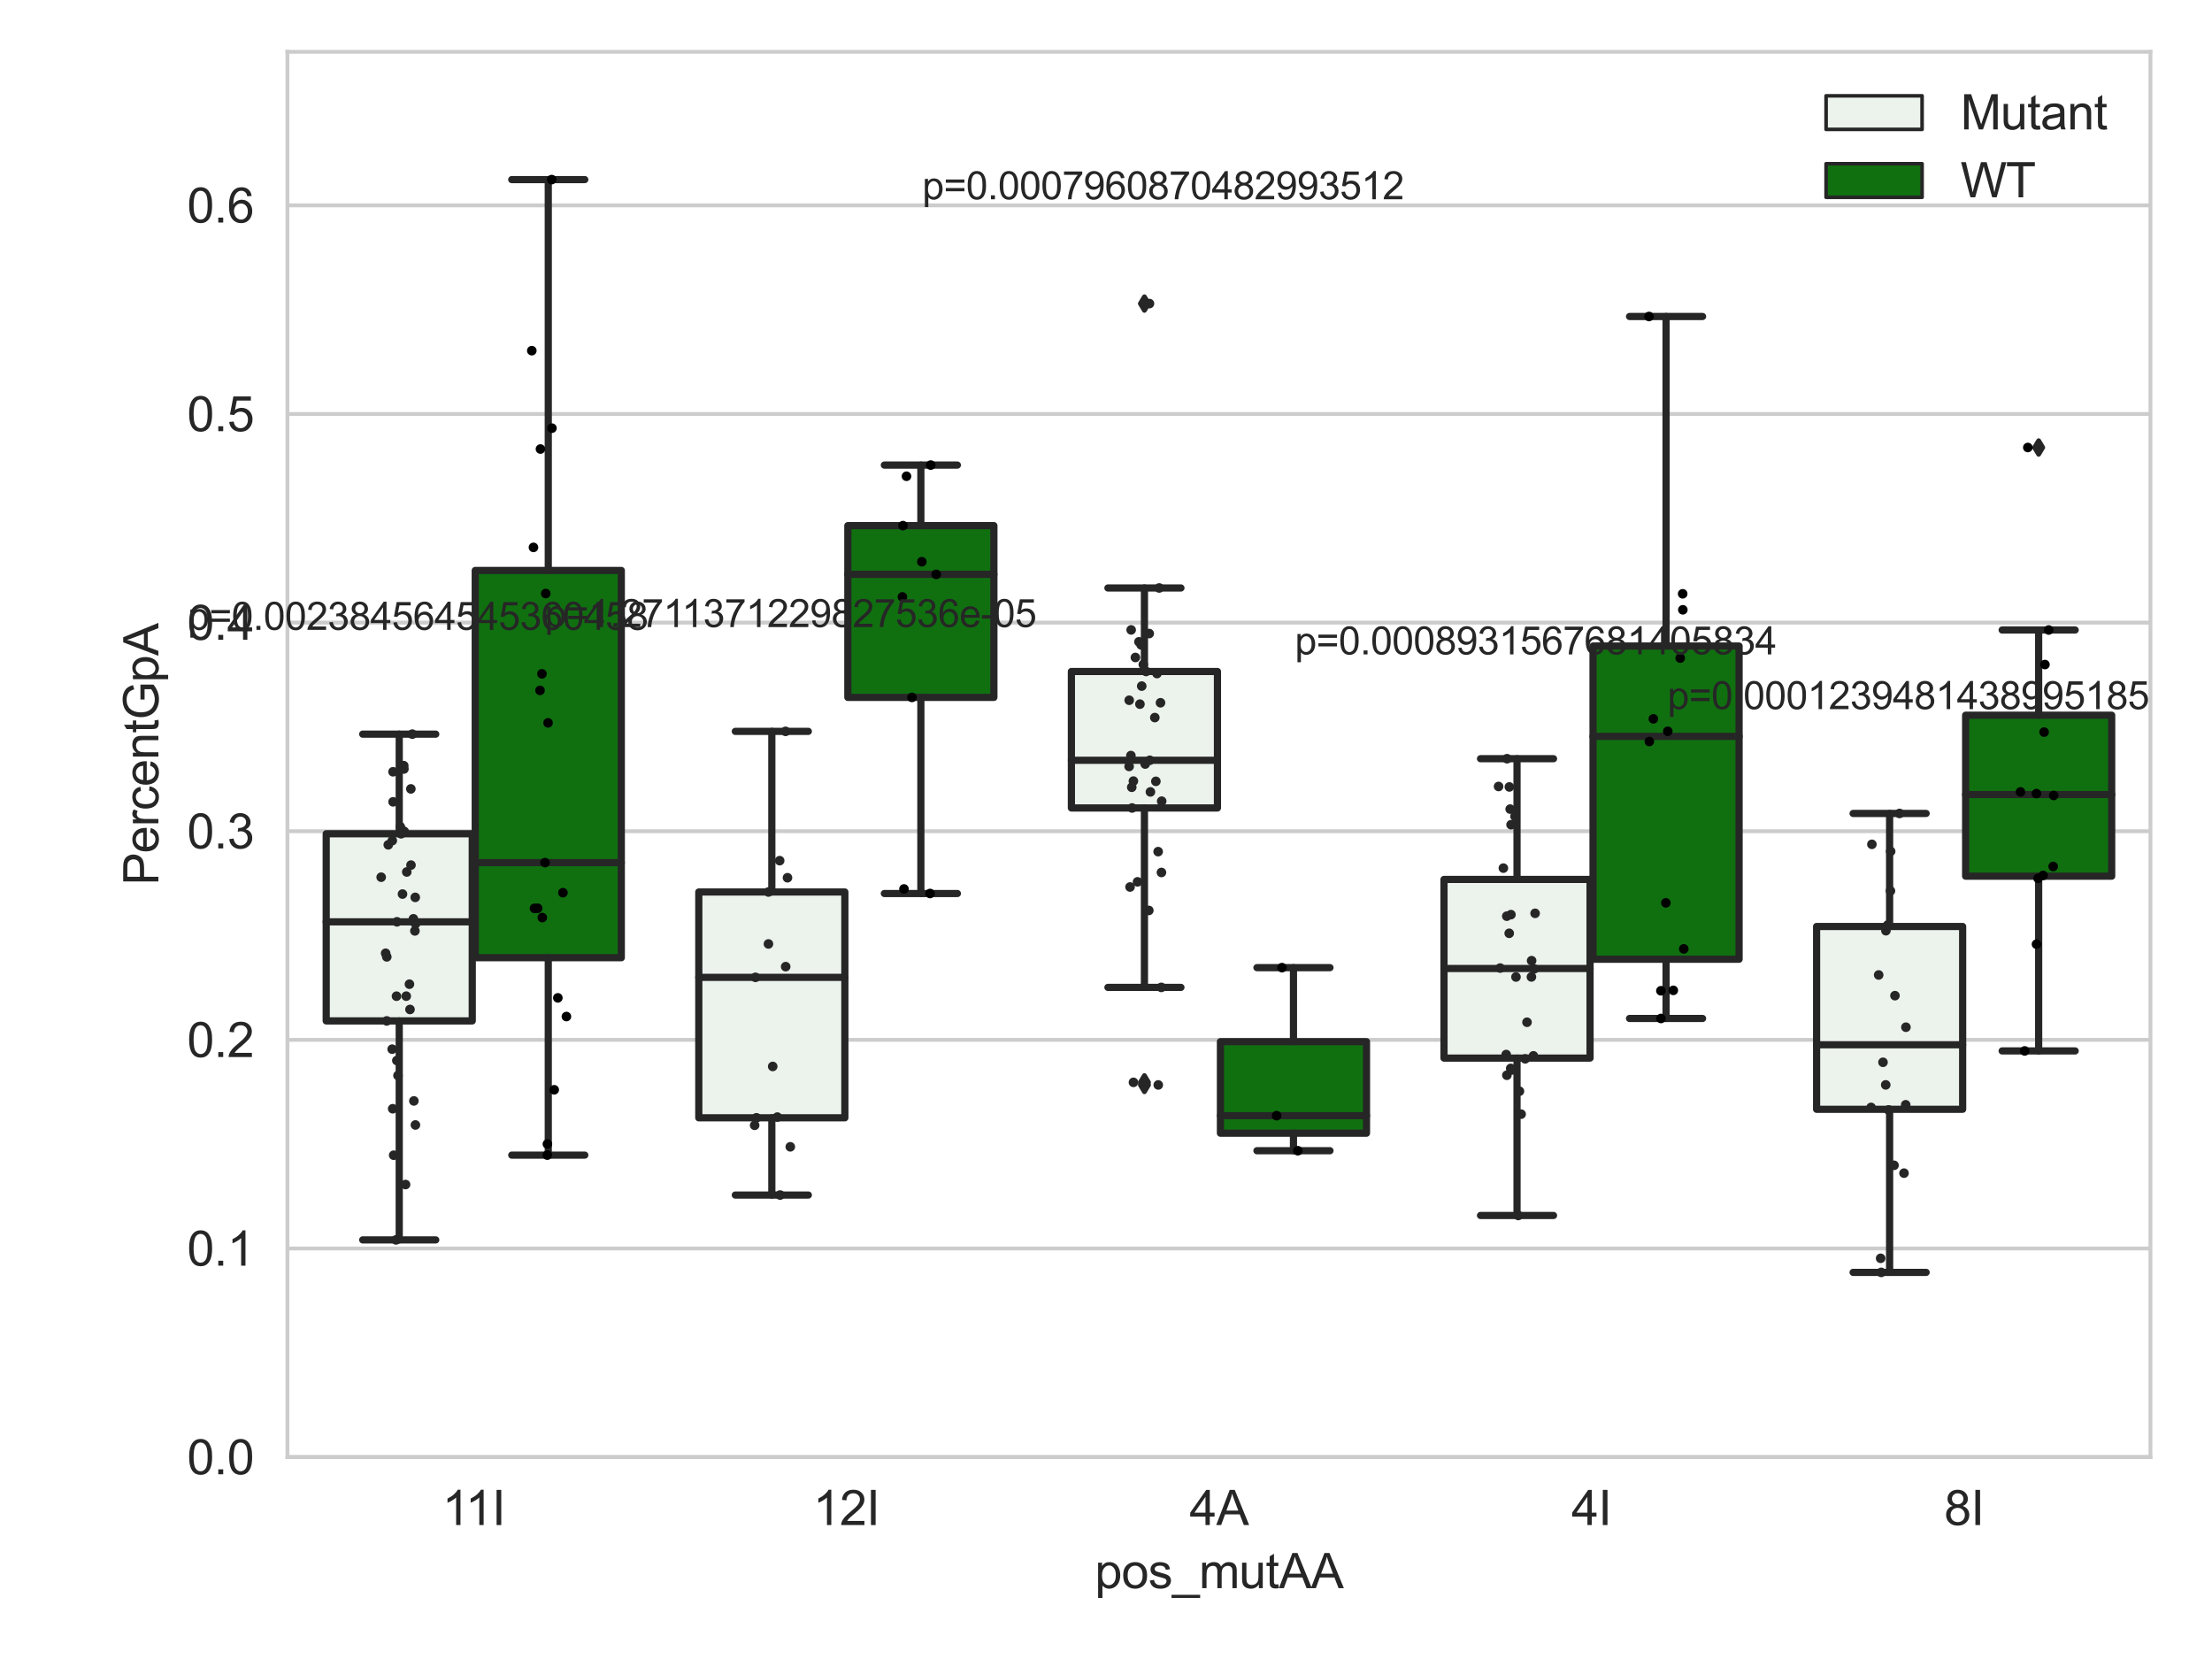 <?xml version="1.0" encoding="utf-8" standalone="no"?>
<!DOCTYPE svg PUBLIC "-//W3C//DTD SVG 1.1//EN"
  "http://www.w3.org/Graphics/SVG/1.1/DTD/svg11.dtd">
<svg xmlns:xlink="http://www.w3.org/1999/xlink" width="460.8pt" height="345.6pt" viewBox="0 0 460.8 345.6" xmlns="http://www.w3.org/2000/svg" version="1.1">
 <defs>
  <style type="text/css">*{stroke-linejoin: round; stroke-linecap: butt}</style>
 </defs>
 <g id="figure_1">
  <g id="patch_1">
   <path d="M 0 345.6 
L 460.8 345.6 
L 460.8 0 
L 0 0 
z
" style="fill: #ffffff"/>
  </g>
  <g id="axes_1">
   <g id="patch_2">
    <path d="M 59.881 303.539 
L 447.975 303.539 
L 447.975 10.8 
L 59.881 10.8 
z
" style="fill: #ffffff"/>
   </g>
   <g id="matplotlib.axis_1">
    <g id="xtick_1">
     <g id="text_1">
      <!-- 11I -->
      <g style="fill: #262626" transform="translate(92.109 317.697)scale(0.1 -0.1)">
       <defs>
        <path id="ArialMT-31" d="M 2384 0 
L 1822 0 
L 1822 3584 
Q 1619 3391 1289 3197 
Q 959 3003 697 2906 
L 697 3450 
Q 1169 3672 1522 3987 
Q 1875 4303 2022 4600 
L 2384 4600 
L 2384 0 
z
" transform="scale(0.016)"/>
        <path id="ArialMT-49" d="M 597 0 
L 597 4581 
L 1203 4581 
L 1203 0 
L 597 0 
z
" transform="scale(0.016)"/>
       </defs>
       <use xlink:href="#ArialMT-31"/>
       <use xlink:href="#ArialMT-31" x="48.24"/>
       <use xlink:href="#ArialMT-49" x="103.855"/>
      </g>
     </g>
    </g>
    <g id="xtick_2">
     <g id="text_2">
      <!-- 12I -->
      <g style="fill: #262626" transform="translate(169.36 317.697)scale(0.1 -0.1)">
       <defs>
        <path id="ArialMT-32" d="M 3222 541 
L 3222 0 
L 194 0 
Q 188 203 259 391 
Q 375 700 629 1000 
Q 884 1300 1366 1694 
Q 2113 2306 2375 2664 
Q 2638 3022 2638 3341 
Q 2638 3675 2398 3904 
Q 2159 4134 1775 4134 
Q 1369 4134 1125 3890 
Q 881 3647 878 3216 
L 300 3275 
Q 359 3922 746 4261 
Q 1134 4600 1788 4600 
Q 2447 4600 2831 4234 
Q 3216 3869 3216 3328 
Q 3216 3053 3103 2787 
Q 2991 2522 2730 2228 
Q 2469 1934 1863 1422 
Q 1356 997 1212 845 
Q 1069 694 975 541 
L 3222 541 
z
" transform="scale(0.016)"/>
       </defs>
       <use xlink:href="#ArialMT-31"/>
       <use xlink:href="#ArialMT-32" x="55.615"/>
       <use xlink:href="#ArialMT-49" x="111.23"/>
      </g>
     </g>
    </g>
    <g id="xtick_3">
     <g id="text_3">
      <!-- 4A -->
      <g style="fill: #262626" transform="translate(247.813 317.697)scale(0.1 -0.1)">
       <defs>
        <path id="ArialMT-34" d="M 2069 0 
L 2069 1097 
L 81 1097 
L 81 1613 
L 2172 4581 
L 2631 4581 
L 2631 1613 
L 3250 1613 
L 3250 1097 
L 2631 1097 
L 2631 0 
L 2069 0 
z
M 2069 1613 
L 2069 3678 
L 634 1613 
L 2069 1613 
z
" transform="scale(0.016)"/>
        <path id="ArialMT-41" d="M -9 0 
L 1750 4581 
L 2403 4581 
L 4278 0 
L 3588 0 
L 3053 1388 
L 1138 1388 
L 634 0 
L -9 0 
z
M 1313 1881 
L 2866 1881 
L 2388 3150 
Q 2169 3728 2063 4100 
Q 1975 3659 1816 3225 
L 1313 1881 
z
" transform="scale(0.016)"/>
       </defs>
       <use xlink:href="#ArialMT-34"/>
       <use xlink:href="#ArialMT-41" x="55.615"/>
      </g>
     </g>
    </g>
    <g id="xtick_4">
     <g id="text_4">
      <!-- 4I -->
      <g style="fill: #262626" transform="translate(327.378 317.697)scale(0.1 -0.1)">
       <use xlink:href="#ArialMT-34"/>
       <use xlink:href="#ArialMT-49" x="55.615"/>
      </g>
     </g>
    </g>
    <g id="xtick_5">
     <g id="text_5">
      <!-- 8I -->
      <g style="fill: #262626" transform="translate(404.996 317.697)scale(0.1 -0.1)">
       <defs>
        <path id="ArialMT-38" d="M 1131 2484 
Q 781 2613 612 2850 
Q 444 3088 444 3419 
Q 444 3919 803 4259 
Q 1163 4600 1759 4600 
Q 2359 4600 2725 4251 
Q 3091 3903 3091 3403 
Q 3091 3084 2923 2848 
Q 2756 2613 2416 2484 
Q 2838 2347 3058 2040 
Q 3278 1734 3278 1309 
Q 3278 722 2862 322 
Q 2447 -78 1769 -78 
Q 1091 -78 675 323 
Q 259 725 259 1325 
Q 259 1772 486 2073 
Q 713 2375 1131 2484 
z
M 1019 3438 
Q 1019 3113 1228 2906 
Q 1438 2700 1772 2700 
Q 2097 2700 2305 2904 
Q 2513 3109 2513 3406 
Q 2513 3716 2298 3927 
Q 2084 4138 1766 4138 
Q 1444 4138 1231 3931 
Q 1019 3725 1019 3438 
z
M 838 1322 
Q 838 1081 952 856 
Q 1066 631 1291 507 
Q 1516 384 1775 384 
Q 2178 384 2440 643 
Q 2703 903 2703 1303 
Q 2703 1709 2433 1975 
Q 2163 2241 1756 2241 
Q 1359 2241 1098 1978 
Q 838 1716 838 1322 
z
" transform="scale(0.016)"/>
       </defs>
       <use xlink:href="#ArialMT-38"/>
       <use xlink:href="#ArialMT-49" x="55.615"/>
      </g>
     </g>
    </g>
    <g id="text_6">
     <!-- pos_mutAA -->
     <g style="fill: #262626" transform="translate(228.082 330.842)scale(0.1 -0.1)">
      <defs>
       <path id="ArialMT-70" d="M 422 -1272 
L 422 3319 
L 934 3319 
L 934 2888 
Q 1116 3141 1344 3267 
Q 1572 3394 1897 3394 
Q 2322 3394 2647 3175 
Q 2972 2956 3137 2557 
Q 3303 2159 3303 1684 
Q 3303 1175 3120 767 
Q 2938 359 2589 142 
Q 2241 -75 1856 -75 
Q 1575 -75 1351 44 
Q 1128 163 984 344 
L 984 -1272 
L 422 -1272 
z
M 931 1641 
Q 931 1000 1190 694 
Q 1450 388 1819 388 
Q 2194 388 2461 705 
Q 2728 1022 2728 1688 
Q 2728 2322 2467 2637 
Q 2206 2953 1844 2953 
Q 1484 2953 1207 2617 
Q 931 2281 931 1641 
z
" transform="scale(0.016)"/>
       <path id="ArialMT-6f" d="M 213 1659 
Q 213 2581 725 3025 
Q 1153 3394 1769 3394 
Q 2453 3394 2887 2945 
Q 3322 2497 3322 1706 
Q 3322 1066 3130 698 
Q 2938 331 2570 128 
Q 2203 -75 1769 -75 
Q 1072 -75 642 372 
Q 213 819 213 1659 
z
M 791 1659 
Q 791 1022 1069 705 
Q 1347 388 1769 388 
Q 2188 388 2466 706 
Q 2744 1025 2744 1678 
Q 2744 2294 2464 2611 
Q 2184 2928 1769 2928 
Q 1347 2928 1069 2612 
Q 791 2297 791 1659 
z
" transform="scale(0.016)"/>
       <path id="ArialMT-73" d="M 197 991 
L 753 1078 
Q 800 744 1014 566 
Q 1228 388 1613 388 
Q 2000 388 2187 545 
Q 2375 703 2375 916 
Q 2375 1106 2209 1216 
Q 2094 1291 1634 1406 
Q 1016 1563 777 1677 
Q 538 1791 414 1992 
Q 291 2194 291 2438 
Q 291 2659 392 2848 
Q 494 3038 669 3163 
Q 800 3259 1026 3326 
Q 1253 3394 1513 3394 
Q 1903 3394 2198 3281 
Q 2494 3169 2634 2976 
Q 2775 2784 2828 2463 
L 2278 2388 
Q 2241 2644 2061 2787 
Q 1881 2931 1553 2931 
Q 1166 2931 1000 2803 
Q 834 2675 834 2503 
Q 834 2394 903 2306 
Q 972 2216 1119 2156 
Q 1203 2125 1616 2013 
Q 2213 1853 2448 1751 
Q 2684 1650 2818 1456 
Q 2953 1263 2953 975 
Q 2953 694 2789 445 
Q 2625 197 2315 61 
Q 2006 -75 1616 -75 
Q 969 -75 630 194 
Q 291 463 197 991 
z
" transform="scale(0.016)"/>
       <path id="ArialMT-5f" d="M -97 -1272 
L -97 -866 
L 3631 -866 
L 3631 -1272 
L -97 -1272 
z
" transform="scale(0.016)"/>
       <path id="ArialMT-6d" d="M 422 0 
L 422 3319 
L 925 3319 
L 925 2853 
Q 1081 3097 1340 3245 
Q 1600 3394 1931 3394 
Q 2300 3394 2536 3241 
Q 2772 3088 2869 2813 
Q 3263 3394 3894 3394 
Q 4388 3394 4653 3120 
Q 4919 2847 4919 2278 
L 4919 0 
L 4359 0 
L 4359 2091 
Q 4359 2428 4304 2576 
Q 4250 2725 4106 2815 
Q 3963 2906 3769 2906 
Q 3419 2906 3187 2673 
Q 2956 2441 2956 1928 
L 2956 0 
L 2394 0 
L 2394 2156 
Q 2394 2531 2256 2718 
Q 2119 2906 1806 2906 
Q 1569 2906 1367 2781 
Q 1166 2656 1075 2415 
Q 984 2175 984 1722 
L 984 0 
L 422 0 
z
" transform="scale(0.016)"/>
       <path id="ArialMT-75" d="M 2597 0 
L 2597 488 
Q 2209 -75 1544 -75 
Q 1250 -75 995 37 
Q 741 150 617 320 
Q 494 491 444 738 
Q 409 903 409 1263 
L 409 3319 
L 972 3319 
L 972 1478 
Q 972 1038 1006 884 
Q 1059 663 1231 536 
Q 1403 409 1656 409 
Q 1909 409 2131 539 
Q 2353 669 2445 892 
Q 2538 1116 2538 1541 
L 2538 3319 
L 3100 3319 
L 3100 0 
L 2597 0 
z
" transform="scale(0.016)"/>
       <path id="ArialMT-74" d="M 1650 503 
L 1731 6 
Q 1494 -44 1306 -44 
Q 1000 -44 831 53 
Q 663 150 594 308 
Q 525 466 525 972 
L 525 2881 
L 113 2881 
L 113 3319 
L 525 3319 
L 525 4141 
L 1084 4478 
L 1084 3319 
L 1650 3319 
L 1650 2881 
L 1084 2881 
L 1084 941 
Q 1084 700 1114 631 
Q 1144 563 1211 522 
Q 1278 481 1403 481 
Q 1497 481 1650 503 
z
" transform="scale(0.016)"/>
      </defs>
      <use xlink:href="#ArialMT-70"/>
      <use xlink:href="#ArialMT-6f" x="55.615"/>
      <use xlink:href="#ArialMT-73" x="111.23"/>
      <use xlink:href="#ArialMT-5f" x="161.23"/>
      <use xlink:href="#ArialMT-6d" x="216.846"/>
      <use xlink:href="#ArialMT-75" x="300.146"/>
      <use xlink:href="#ArialMT-74" x="355.762"/>
      <use xlink:href="#ArialMT-41" x="383.545"/>
      <use xlink:href="#ArialMT-41" x="450.244"/>
     </g>
    </g>
   </g>
   <g id="matplotlib.axis_2">
    <g id="ytick_1">
     <g id="line2d_1">
      <path d="M 59.881 303.539 
L 447.975 303.539 
" clip-path="url(#p4428887d8b)" style="fill: none; stroke: #cccccc; stroke-width: 0.8; stroke-linecap: round"/>
     </g>
     <g id="text_7">
      <!-- 0.0 -->
      <g style="fill: #262626" transform="translate(38.981 307.118)scale(0.1 -0.1)">
       <defs>
        <path id="ArialMT-30" d="M 266 2259 
Q 266 3072 433 3567 
Q 600 4063 929 4331 
Q 1259 4600 1759 4600 
Q 2128 4600 2406 4451 
Q 2684 4303 2865 4023 
Q 3047 3744 3150 3342 
Q 3253 2941 3253 2259 
Q 3253 1453 3087 958 
Q 2922 463 2592 192 
Q 2263 -78 1759 -78 
Q 1097 -78 719 397 
Q 266 969 266 2259 
z
M 844 2259 
Q 844 1131 1108 757 
Q 1372 384 1759 384 
Q 2147 384 2411 759 
Q 2675 1134 2675 2259 
Q 2675 3391 2411 3762 
Q 2147 4134 1753 4134 
Q 1366 4134 1134 3806 
Q 844 3388 844 2259 
z
" transform="scale(0.016)"/>
        <path id="ArialMT-2e" d="M 581 0 
L 581 641 
L 1222 641 
L 1222 0 
L 581 0 
z
" transform="scale(0.016)"/>
       </defs>
       <use xlink:href="#ArialMT-30"/>
       <use xlink:href="#ArialMT-2e" x="55.615"/>
       <use xlink:href="#ArialMT-30" x="83.398"/>
      </g>
     </g>
    </g>
    <g id="ytick_2">
     <g id="line2d_2">
      <path d="M 59.881 260.079 
L 447.975 260.079 
" clip-path="url(#p4428887d8b)" style="fill: none; stroke: #cccccc; stroke-width: 0.8; stroke-linecap: round"/>
     </g>
     <g id="text_8">
      <!-- 0.1 -->
      <g style="fill: #262626" transform="translate(38.981 263.658)scale(0.1 -0.1)">
       <use xlink:href="#ArialMT-30"/>
       <use xlink:href="#ArialMT-2e" x="55.615"/>
       <use xlink:href="#ArialMT-31" x="83.398"/>
      </g>
     </g>
    </g>
    <g id="ytick_3">
     <g id="line2d_3">
      <path d="M 59.881 216.62 
L 447.975 216.62 
" clip-path="url(#p4428887d8b)" style="fill: none; stroke: #cccccc; stroke-width: 0.8; stroke-linecap: round"/>
     </g>
     <g id="text_9">
      <!-- 0.2 -->
      <g style="fill: #262626" transform="translate(38.981 220.198)scale(0.1 -0.1)">
       <use xlink:href="#ArialMT-30"/>
       <use xlink:href="#ArialMT-2e" x="55.615"/>
       <use xlink:href="#ArialMT-32" x="83.398"/>
      </g>
     </g>
    </g>
    <g id="ytick_4">
     <g id="line2d_4">
      <path d="M 59.881 173.16 
L 447.975 173.16 
" clip-path="url(#p4428887d8b)" style="fill: none; stroke: #cccccc; stroke-width: 0.8; stroke-linecap: round"/>
     </g>
     <g id="text_10">
      <!-- 0.3 -->
      <g style="fill: #262626" transform="translate(38.981 176.739)scale(0.1 -0.1)">
       <defs>
        <path id="ArialMT-33" d="M 269 1209 
L 831 1284 
Q 928 806 1161 595 
Q 1394 384 1728 384 
Q 2125 384 2398 659 
Q 2672 934 2672 1341 
Q 2672 1728 2419 1979 
Q 2166 2231 1775 2231 
Q 1616 2231 1378 2169 
L 1441 2663 
Q 1497 2656 1531 2656 
Q 1891 2656 2178 2843 
Q 2466 3031 2466 3422 
Q 2466 3731 2256 3934 
Q 2047 4138 1716 4138 
Q 1388 4138 1169 3931 
Q 950 3725 888 3313 
L 325 3413 
Q 428 3978 793 4289 
Q 1159 4600 1703 4600 
Q 2078 4600 2393 4439 
Q 2709 4278 2876 4000 
Q 3044 3722 3044 3409 
Q 3044 3113 2884 2869 
Q 2725 2625 2413 2481 
Q 2819 2388 3044 2092 
Q 3269 1797 3269 1353 
Q 3269 753 2831 336 
Q 2394 -81 1725 -81 
Q 1122 -81 723 278 
Q 325 638 269 1209 
z
" transform="scale(0.016)"/>
       </defs>
       <use xlink:href="#ArialMT-30"/>
       <use xlink:href="#ArialMT-2e" x="55.615"/>
       <use xlink:href="#ArialMT-33" x="83.398"/>
      </g>
     </g>
    </g>
    <g id="ytick_5">
     <g id="line2d_5">
      <path d="M 59.881 129.7 
L 447.975 129.7 
" clip-path="url(#p4428887d8b)" style="fill: none; stroke: #cccccc; stroke-width: 0.8; stroke-linecap: round"/>
     </g>
     <g id="text_11">
      <!-- 0.4 -->
      <g style="fill: #262626" transform="translate(38.981 133.279)scale(0.1 -0.1)">
       <use xlink:href="#ArialMT-30"/>
       <use xlink:href="#ArialMT-2e" x="55.615"/>
       <use xlink:href="#ArialMT-34" x="83.398"/>
      </g>
     </g>
    </g>
    <g id="ytick_6">
     <g id="line2d_6">
      <path d="M 59.881 86.241 
L 447.975 86.241 
" clip-path="url(#p4428887d8b)" style="fill: none; stroke: #cccccc; stroke-width: 0.8; stroke-linecap: round"/>
     </g>
     <g id="text_12">
      <!-- 0.5 -->
      <g style="fill: #262626" transform="translate(38.981 89.82)scale(0.1 -0.1)">
       <defs>
        <path id="ArialMT-35" d="M 266 1200 
L 856 1250 
Q 922 819 1161 601 
Q 1400 384 1738 384 
Q 2144 384 2425 690 
Q 2706 997 2706 1503 
Q 2706 1984 2436 2262 
Q 2166 2541 1728 2541 
Q 1456 2541 1237 2417 
Q 1019 2294 894 2097 
L 366 2166 
L 809 4519 
L 3088 4519 
L 3088 3981 
L 1259 3981 
L 1013 2750 
Q 1425 3038 1878 3038 
Q 2478 3038 2890 2622 
Q 3303 2206 3303 1553 
Q 3303 931 2941 478 
Q 2500 -78 1738 -78 
Q 1113 -78 717 272 
Q 322 622 266 1200 
z
" transform="scale(0.016)"/>
       </defs>
       <use xlink:href="#ArialMT-30"/>
       <use xlink:href="#ArialMT-2e" x="55.615"/>
       <use xlink:href="#ArialMT-35" x="83.398"/>
      </g>
     </g>
    </g>
    <g id="ytick_7">
     <g id="line2d_7">
      <path d="M 59.881 42.781 
L 447.975 42.781 
" clip-path="url(#p4428887d8b)" style="fill: none; stroke: #cccccc; stroke-width: 0.8; stroke-linecap: round"/>
     </g>
     <g id="text_13">
      <!-- 0.6 -->
      <g style="fill: #262626" transform="translate(38.981 46.36)scale(0.1 -0.1)">
       <defs>
        <path id="ArialMT-36" d="M 3184 3459 
L 2625 3416 
Q 2550 3747 2413 3897 
Q 2184 4138 1850 4138 
Q 1581 4138 1378 3988 
Q 1113 3794 959 3422 
Q 806 3050 800 2363 
Q 1003 2672 1297 2822 
Q 1591 2972 1913 2972 
Q 2475 2972 2870 2558 
Q 3266 2144 3266 1488 
Q 3266 1056 3080 686 
Q 2894 316 2569 119 
Q 2244 -78 1831 -78 
Q 1128 -78 684 439 
Q 241 956 241 2144 
Q 241 3472 731 4075 
Q 1159 4600 1884 4600 
Q 2425 4600 2770 4297 
Q 3116 3994 3184 3459 
z
M 888 1484 
Q 888 1194 1011 928 
Q 1134 663 1356 523 
Q 1578 384 1822 384 
Q 2178 384 2434 671 
Q 2691 959 2691 1453 
Q 2691 1928 2437 2201 
Q 2184 2475 1800 2475 
Q 1419 2475 1153 2201 
Q 888 1928 888 1484 
z
" transform="scale(0.016)"/>
       </defs>
       <use xlink:href="#ArialMT-30"/>
       <use xlink:href="#ArialMT-2e" x="55.615"/>
       <use xlink:href="#ArialMT-36" x="83.398"/>
      </g>
     </g>
    </g>
    <g id="text_14">
     <!-- PercentGpA -->
     <g style="fill: #262626" transform="translate(32.994 184.405)rotate(-90)scale(0.1 -0.1)">
      <defs>
       <path id="ArialMT-50" d="M 494 0 
L 494 4581 
L 2222 4581 
Q 2678 4581 2919 4538 
Q 3256 4481 3484 4323 
Q 3713 4166 3852 3881 
Q 3991 3597 3991 3256 
Q 3991 2672 3619 2267 
Q 3247 1863 2275 1863 
L 1100 1863 
L 1100 0 
L 494 0 
z
M 1100 2403 
L 2284 2403 
Q 2872 2403 3119 2622 
Q 3366 2841 3366 3238 
Q 3366 3525 3220 3729 
Q 3075 3934 2838 4000 
Q 2684 4041 2272 4041 
L 1100 4041 
L 1100 2403 
z
" transform="scale(0.016)"/>
       <path id="ArialMT-65" d="M 2694 1069 
L 3275 997 
Q 3138 488 2766 206 
Q 2394 -75 1816 -75 
Q 1088 -75 661 373 
Q 234 822 234 1631 
Q 234 2469 665 2931 
Q 1097 3394 1784 3394 
Q 2450 3394 2872 2941 
Q 3294 2488 3294 1666 
Q 3294 1616 3291 1516 
L 816 1516 
Q 847 969 1125 678 
Q 1403 388 1819 388 
Q 2128 388 2347 550 
Q 2566 713 2694 1069 
z
M 847 1978 
L 2700 1978 
Q 2663 2397 2488 2606 
Q 2219 2931 1791 2931 
Q 1403 2931 1139 2672 
Q 875 2413 847 1978 
z
" transform="scale(0.016)"/>
       <path id="ArialMT-72" d="M 416 0 
L 416 3319 
L 922 3319 
L 922 2816 
Q 1116 3169 1280 3281 
Q 1444 3394 1641 3394 
Q 1925 3394 2219 3213 
L 2025 2691 
Q 1819 2813 1613 2813 
Q 1428 2813 1281 2702 
Q 1134 2591 1072 2394 
Q 978 2094 978 1738 
L 978 0 
L 416 0 
z
" transform="scale(0.016)"/>
       <path id="ArialMT-63" d="M 2588 1216 
L 3141 1144 
Q 3050 572 2676 248 
Q 2303 -75 1759 -75 
Q 1078 -75 664 370 
Q 250 816 250 1647 
Q 250 2184 428 2587 
Q 606 2991 970 3192 
Q 1334 3394 1763 3394 
Q 2303 3394 2647 3120 
Q 2991 2847 3088 2344 
L 2541 2259 
Q 2463 2594 2264 2762 
Q 2066 2931 1784 2931 
Q 1359 2931 1093 2626 
Q 828 2322 828 1663 
Q 828 994 1084 691 
Q 1341 388 1753 388 
Q 2084 388 2306 591 
Q 2528 794 2588 1216 
z
" transform="scale(0.016)"/>
       <path id="ArialMT-6e" d="M 422 0 
L 422 3319 
L 928 3319 
L 928 2847 
Q 1294 3394 1984 3394 
Q 2284 3394 2536 3286 
Q 2788 3178 2913 3003 
Q 3038 2828 3088 2588 
Q 3119 2431 3119 2041 
L 3119 0 
L 2556 0 
L 2556 2019 
Q 2556 2363 2490 2533 
Q 2425 2703 2258 2804 
Q 2091 2906 1866 2906 
Q 1506 2906 1245 2678 
Q 984 2450 984 1813 
L 984 0 
L 422 0 
z
" transform="scale(0.016)"/>
       <path id="ArialMT-47" d="M 2638 1797 
L 2638 2334 
L 4578 2338 
L 4578 638 
Q 4131 281 3656 101 
Q 3181 -78 2681 -78 
Q 2006 -78 1454 211 
Q 903 500 622 1047 
Q 341 1594 341 2269 
Q 341 2938 620 3517 
Q 900 4097 1425 4378 
Q 1950 4659 2634 4659 
Q 3131 4659 3532 4498 
Q 3934 4338 4162 4050 
Q 4391 3763 4509 3300 
L 3963 3150 
Q 3859 3500 3706 3700 
Q 3553 3900 3268 4020 
Q 2984 4141 2638 4141 
Q 2222 4141 1919 4014 
Q 1616 3888 1430 3681 
Q 1244 3475 1141 3228 
Q 966 2803 966 2306 
Q 966 1694 1177 1281 
Q 1388 869 1791 669 
Q 2194 469 2647 469 
Q 3041 469 3416 620 
Q 3791 772 3984 944 
L 3984 1797 
L 2638 1797 
z
" transform="scale(0.016)"/>
      </defs>
      <use xlink:href="#ArialMT-50"/>
      <use xlink:href="#ArialMT-65" x="66.699"/>
      <use xlink:href="#ArialMT-72" x="122.314"/>
      <use xlink:href="#ArialMT-63" x="155.615"/>
      <use xlink:href="#ArialMT-65" x="205.615"/>
      <use xlink:href="#ArialMT-6e" x="261.23"/>
      <use xlink:href="#ArialMT-74" x="316.846"/>
      <use xlink:href="#ArialMT-47" x="344.629"/>
      <use xlink:href="#ArialMT-70" x="422.412"/>
      <use xlink:href="#ArialMT-41" x="478.027"/>
     </g>
    </g>
   </g>
   <g id="patch_3">
    <path d="M 67.954 212.675 
L 98.38 212.675 
L 98.38 173.691 
L 67.954 173.691 
L 67.954 212.675 
z
" clip-path="url(#p4428887d8b)" style="fill: #ecf2ec; stroke: #262626; stroke-width: 1.5; stroke-linejoin: miter"/>
   </g>
   <g id="patch_4">
    <path d="M 99.001 199.51 
L 129.428 199.51 
L 129.428 118.838 
L 99.001 118.838 
L 99.001 199.51 
z
" clip-path="url(#p4428887d8b)" style="fill: #107010; stroke: #262626; stroke-width: 1.5; stroke-linejoin: miter"/>
   </g>
   <g id="patch_5">
    <path d="M 145.572 232.857 
L 175.999 232.857 
L 175.999 185.817 
L 145.572 185.817 
L 145.572 232.857 
z
" clip-path="url(#p4428887d8b)" style="fill: #ecf2ec; stroke: #262626; stroke-width: 1.5; stroke-linejoin: miter"/>
   </g>
   <g id="patch_6">
    <path d="M 176.62 145.28 
L 207.047 145.28 
L 207.047 109.5 
L 176.62 109.5 
L 176.62 145.28 
z
" clip-path="url(#p4428887d8b)" style="fill: #107010; stroke: #262626; stroke-width: 1.5; stroke-linejoin: miter"/>
   </g>
   <g id="patch_7">
    <path d="M 223.191 168.315 
L 253.618 168.315 
L 253.618 139.883 
L 223.191 139.883 
L 223.191 168.315 
z
" clip-path="url(#p4428887d8b)" style="fill: #ecf2ec; stroke: #262626; stroke-width: 1.5; stroke-linejoin: miter"/>
   </g>
   <g id="patch_8">
    <path d="M 254.239 236.066 
L 284.665 236.066 
L 284.665 216.997 
L 254.239 216.997 
L 254.239 236.066 
z
" clip-path="url(#p4428887d8b)" style="fill: #107010; stroke: #262626; stroke-width: 1.5; stroke-linejoin: miter"/>
   </g>
   <g id="patch_9">
    <path d="M 300.81 220.418 
L 331.237 220.418 
L 331.237 183.201 
L 300.81 183.201 
L 300.81 220.418 
z
" clip-path="url(#p4428887d8b)" style="fill: #ecf2ec; stroke: #262626; stroke-width: 1.5; stroke-linejoin: miter"/>
   </g>
   <g id="patch_10">
    <path d="M 331.858 199.829 
L 362.284 199.829 
L 362.284 134.581 
L 331.858 134.581 
L 331.858 199.829 
z
" clip-path="url(#p4428887d8b)" style="fill: #107010; stroke: #262626; stroke-width: 1.5; stroke-linejoin: miter"/>
   </g>
   <g id="patch_11">
    <path d="M 378.429 231.085 
L 408.856 231.085 
L 408.856 193.003 
L 378.429 193.003 
L 378.429 231.085 
z
" clip-path="url(#p4428887d8b)" style="fill: #ecf2ec; stroke: #262626; stroke-width: 1.5; stroke-linejoin: miter"/>
   </g>
   <g id="patch_12">
    <path d="M 409.476 182.523 
L 439.903 182.523 
L 439.903 148.993 
L 409.476 148.993 
L 409.476 182.523 
z
" clip-path="url(#p4428887d8b)" style="fill: #107010; stroke: #262626; stroke-width: 1.5; stroke-linejoin: miter"/>
   </g>
   <g id="patch_13">
    <path d="M 98.691 303.539 
L 98.691 303.539 
L 98.691 303.539 
L 98.691 303.539 
z
" clip-path="url(#p4428887d8b)" style="fill: #ecf2ec; stroke: #262626; stroke-width: 0.75; stroke-linejoin: miter"/>
   </g>
   <g id="patch_14">
    <path d="M 98.691 303.539 
L 98.691 303.539 
L 98.691 303.539 
L 98.691 303.539 
z
" clip-path="url(#p4428887d8b)" style="fill: #107010; stroke: #262626; stroke-width: 0.75; stroke-linejoin: miter"/>
   </g>
   <g id="PathCollection_1"/>
   <g id="PathCollection_2"/>
   <g id="line2d_8">
    <path d="M 83.167 212.675 
L 83.167 258.292 
" clip-path="url(#p4428887d8b)" style="fill: none; stroke: #262626; stroke-width: 1.5; stroke-linecap: round"/>
   </g>
   <g id="line2d_9">
    <path d="M 83.167 173.691 
L 83.167 152.937 
" clip-path="url(#p4428887d8b)" style="fill: none; stroke: #262626; stroke-width: 1.5; stroke-linecap: round"/>
   </g>
   <g id="line2d_10">
    <path d="M 75.56 258.292 
L 90.774 258.292 
" clip-path="url(#p4428887d8b)" style="fill: none; stroke: #262626; stroke-width: 1.5; stroke-linecap: round"/>
   </g>
   <g id="line2d_11">
    <path d="M 75.56 152.937 
L 90.774 152.937 
" clip-path="url(#p4428887d8b)" style="fill: none; stroke: #262626; stroke-width: 1.5; stroke-linecap: round"/>
   </g>
   <g id="line2d_12"/>
   <g id="line2d_13">
    <path d="M 114.214 199.51 
L 114.214 240.632 
" clip-path="url(#p4428887d8b)" style="fill: none; stroke: #262626; stroke-width: 1.5; stroke-linecap: round"/>
   </g>
   <g id="line2d_14">
    <path d="M 114.214 118.838 
L 114.214 37.413 
" clip-path="url(#p4428887d8b)" style="fill: none; stroke: #262626; stroke-width: 1.5; stroke-linecap: round"/>
   </g>
   <g id="line2d_15">
    <path d="M 106.608 240.632 
L 121.821 240.632 
" clip-path="url(#p4428887d8b)" style="fill: none; stroke: #262626; stroke-width: 1.5; stroke-linecap: round"/>
   </g>
   <g id="line2d_16">
    <path d="M 106.608 37.413 
L 121.821 37.413 
" clip-path="url(#p4428887d8b)" style="fill: none; stroke: #262626; stroke-width: 1.5; stroke-linecap: round"/>
   </g>
   <g id="line2d_17"/>
   <g id="line2d_18">
    <path d="M 160.786 232.857 
L 160.786 248.95 
" clip-path="url(#p4428887d8b)" style="fill: none; stroke: #262626; stroke-width: 1.5; stroke-linecap: round"/>
   </g>
   <g id="line2d_19">
    <path d="M 160.786 185.817 
L 160.786 152.358 
" clip-path="url(#p4428887d8b)" style="fill: none; stroke: #262626; stroke-width: 1.5; stroke-linecap: round"/>
   </g>
   <g id="line2d_20">
    <path d="M 153.179 248.95 
L 168.392 248.95 
" clip-path="url(#p4428887d8b)" style="fill: none; stroke: #262626; stroke-width: 1.5; stroke-linecap: round"/>
   </g>
   <g id="line2d_21">
    <path d="M 153.179 152.358 
L 168.392 152.358 
" clip-path="url(#p4428887d8b)" style="fill: none; stroke: #262626; stroke-width: 1.5; stroke-linecap: round"/>
   </g>
   <g id="line2d_22"/>
   <g id="line2d_23">
    <path d="M 191.833 145.28 
L 191.833 186.135 
" clip-path="url(#p4428887d8b)" style="fill: none; stroke: #262626; stroke-width: 1.5; stroke-linecap: round"/>
   </g>
   <g id="line2d_24">
    <path d="M 191.833 109.5 
L 191.833 96.885 
" clip-path="url(#p4428887d8b)" style="fill: none; stroke: #262626; stroke-width: 1.5; stroke-linecap: round"/>
   </g>
   <g id="line2d_25">
    <path d="M 184.227 186.135 
L 199.44 186.135 
" clip-path="url(#p4428887d8b)" style="fill: none; stroke: #262626; stroke-width: 1.5; stroke-linecap: round"/>
   </g>
   <g id="line2d_26">
    <path d="M 184.227 96.885 
L 199.44 96.885 
" clip-path="url(#p4428887d8b)" style="fill: none; stroke: #262626; stroke-width: 1.5; stroke-linecap: round"/>
   </g>
   <g id="line2d_27"/>
   <g id="line2d_28">
    <path d="M 238.405 168.315 
L 238.405 205.691 
" clip-path="url(#p4428887d8b)" style="fill: none; stroke: #262626; stroke-width: 1.5; stroke-linecap: round"/>
   </g>
   <g id="line2d_29">
    <path d="M 238.405 139.883 
L 238.405 122.485 
" clip-path="url(#p4428887d8b)" style="fill: none; stroke: #262626; stroke-width: 1.5; stroke-linecap: round"/>
   </g>
   <g id="line2d_30">
    <path d="M 230.798 205.691 
L 246.011 205.691 
" clip-path="url(#p4428887d8b)" style="fill: none; stroke: #262626; stroke-width: 1.5; stroke-linecap: round"/>
   </g>
   <g id="line2d_31">
    <path d="M 230.798 122.485 
L 246.011 122.485 
" clip-path="url(#p4428887d8b)" style="fill: none; stroke: #262626; stroke-width: 1.5; stroke-linecap: round"/>
   </g>
   <g id="line2d_32">
    <defs>
     <path id="m5eb980e5df" d="M -0 1.414 
L 0.849 0 
L 0 -1.414 
L -0.849 -0 
z
" style="stroke: #262626; stroke-linejoin: miter"/>
    </defs>
    <g clip-path="url(#p4428887d8b)">
     <use xlink:href="#m5eb980e5df" x="238.405" y="225.475" style="fill: #262626; stroke: #262626; stroke-linejoin: miter"/>
     <use xlink:href="#m5eb980e5df" x="238.405" y="226.013" style="fill: #262626; stroke: #262626; stroke-linejoin: miter"/>
     <use xlink:href="#m5eb980e5df" x="238.405" y="63.242" style="fill: #262626; stroke: #262626; stroke-linejoin: miter"/>
    </g>
   </g>
   <g id="line2d_33">
    <path d="M 269.452 236.066 
L 269.452 239.716 
" clip-path="url(#p4428887d8b)" style="fill: none; stroke: #262626; stroke-width: 1.5; stroke-linecap: round"/>
   </g>
   <g id="line2d_34">
    <path d="M 269.452 216.997 
L 269.452 201.579 
" clip-path="url(#p4428887d8b)" style="fill: none; stroke: #262626; stroke-width: 1.5; stroke-linecap: round"/>
   </g>
   <g id="line2d_35">
    <path d="M 261.845 239.716 
L 277.059 239.716 
" clip-path="url(#p4428887d8b)" style="fill: none; stroke: #262626; stroke-width: 1.5; stroke-linecap: round"/>
   </g>
   <g id="line2d_36">
    <path d="M 261.845 201.579 
L 277.059 201.579 
" clip-path="url(#p4428887d8b)" style="fill: none; stroke: #262626; stroke-width: 1.5; stroke-linecap: round"/>
   </g>
   <g id="line2d_37"/>
   <g id="line2d_38">
    <path d="M 316.023 220.418 
L 316.023 253.206 
" clip-path="url(#p4428887d8b)" style="fill: none; stroke: #262626; stroke-width: 1.5; stroke-linecap: round"/>
   </g>
   <g id="line2d_39">
    <path d="M 316.023 183.201 
L 316.023 158.052 
" clip-path="url(#p4428887d8b)" style="fill: none; stroke: #262626; stroke-width: 1.5; stroke-linecap: round"/>
   </g>
   <g id="line2d_40">
    <path d="M 308.417 253.206 
L 323.63 253.206 
" clip-path="url(#p4428887d8b)" style="fill: none; stroke: #262626; stroke-width: 1.5; stroke-linecap: round"/>
   </g>
   <g id="line2d_41">
    <path d="M 308.417 158.052 
L 323.63 158.052 
" clip-path="url(#p4428887d8b)" style="fill: none; stroke: #262626; stroke-width: 1.5; stroke-linecap: round"/>
   </g>
   <g id="line2d_42"/>
   <g id="line2d_43">
    <path d="M 347.071 199.829 
L 347.071 212.164 
" clip-path="url(#p4428887d8b)" style="fill: none; stroke: #262626; stroke-width: 1.5; stroke-linecap: round"/>
   </g>
   <g id="line2d_44">
    <path d="M 347.071 134.581 
L 347.071 65.932 
" clip-path="url(#p4428887d8b)" style="fill: none; stroke: #262626; stroke-width: 1.5; stroke-linecap: round"/>
   </g>
   <g id="line2d_45">
    <path d="M 339.464 212.164 
L 354.678 212.164 
" clip-path="url(#p4428887d8b)" style="fill: none; stroke: #262626; stroke-width: 1.5; stroke-linecap: round"/>
   </g>
   <g id="line2d_46">
    <path d="M 339.464 65.932 
L 354.678 65.932 
" clip-path="url(#p4428887d8b)" style="fill: none; stroke: #262626; stroke-width: 1.5; stroke-linecap: round"/>
   </g>
   <g id="line2d_47"/>
   <g id="line2d_48">
    <path d="M 393.642 231.085 
L 393.642 265.059 
" clip-path="url(#p4428887d8b)" style="fill: none; stroke: #262626; stroke-width: 1.5; stroke-linecap: round"/>
   </g>
   <g id="line2d_49">
    <path d="M 393.642 193.003 
L 393.642 169.458 
" clip-path="url(#p4428887d8b)" style="fill: none; stroke: #262626; stroke-width: 1.5; stroke-linecap: round"/>
   </g>
   <g id="line2d_50">
    <path d="M 386.036 265.059 
L 401.249 265.059 
" clip-path="url(#p4428887d8b)" style="fill: none; stroke: #262626; stroke-width: 1.5; stroke-linecap: round"/>
   </g>
   <g id="line2d_51">
    <path d="M 386.036 169.458 
L 401.249 169.458 
" clip-path="url(#p4428887d8b)" style="fill: none; stroke: #262626; stroke-width: 1.5; stroke-linecap: round"/>
   </g>
   <g id="line2d_52"/>
   <g id="line2d_53">
    <path d="M 424.69 182.523 
L 424.69 218.927 
" clip-path="url(#p4428887d8b)" style="fill: none; stroke: #262626; stroke-width: 1.5; stroke-linecap: round"/>
   </g>
   <g id="line2d_54">
    <path d="M 424.69 148.993 
L 424.69 131.24 
" clip-path="url(#p4428887d8b)" style="fill: none; stroke: #262626; stroke-width: 1.5; stroke-linecap: round"/>
   </g>
   <g id="line2d_55">
    <path d="M 417.083 218.927 
L 432.296 218.927 
" clip-path="url(#p4428887d8b)" style="fill: none; stroke: #262626; stroke-width: 1.5; stroke-linecap: round"/>
   </g>
   <g id="line2d_56">
    <path d="M 417.083 131.24 
L 432.296 131.24 
" clip-path="url(#p4428887d8b)" style="fill: none; stroke: #262626; stroke-width: 1.5; stroke-linecap: round"/>
   </g>
   <g id="line2d_57">
    <g clip-path="url(#p4428887d8b)">
     <use xlink:href="#m5eb980e5df" x="424.69" y="93.221" style="fill: #262626; stroke: #262626; stroke-linejoin: miter"/>
    </g>
   </g>
   <g id="line2d_58">
    <path d="M 67.954 192.033 
L 98.38 192.033 
" clip-path="url(#p4428887d8b)" style="fill: none; stroke: #262626; stroke-width: 1.5; stroke-linecap: round"/>
   </g>
   <g id="line2d_59">
    <path d="M 99.001 179.698 
L 129.428 179.698 
" clip-path="url(#p4428887d8b)" style="fill: none; stroke: #262626; stroke-width: 1.5; stroke-linecap: round"/>
   </g>
   <g id="line2d_60">
    <path d="M 145.572 203.599 
L 175.999 203.599 
" clip-path="url(#p4428887d8b)" style="fill: none; stroke: #262626; stroke-width: 1.5; stroke-linecap: round"/>
   </g>
   <g id="line2d_61">
    <path d="M 176.62 119.651 
L 207.047 119.651 
" clip-path="url(#p4428887d8b)" style="fill: none; stroke: #262626; stroke-width: 1.5; stroke-linecap: round"/>
   </g>
   <g id="line2d_62">
    <path d="M 223.191 158.38 
L 253.618 158.38 
" clip-path="url(#p4428887d8b)" style="fill: none; stroke: #262626; stroke-width: 1.5; stroke-linecap: round"/>
   </g>
   <g id="line2d_63">
    <path d="M 254.239 232.416 
L 284.665 232.416 
" clip-path="url(#p4428887d8b)" style="fill: none; stroke: #262626; stroke-width: 1.5; stroke-linecap: round"/>
   </g>
   <g id="line2d_64">
    <path d="M 300.81 201.753 
L 331.237 201.753 
" clip-path="url(#p4428887d8b)" style="fill: none; stroke: #262626; stroke-width: 1.5; stroke-linecap: round"/>
   </g>
   <g id="line2d_65">
    <path d="M 331.858 153.407 
L 362.284 153.407 
" clip-path="url(#p4428887d8b)" style="fill: none; stroke: #262626; stroke-width: 1.5; stroke-linecap: round"/>
   </g>
   <g id="line2d_66">
    <path d="M 378.429 217.64 
L 408.856 217.64 
" clip-path="url(#p4428887d8b)" style="fill: none; stroke: #262626; stroke-width: 1.5; stroke-linecap: round"/>
   </g>
   <g id="line2d_67">
    <path d="M 409.476 165.516 
L 439.903 165.516 
" clip-path="url(#p4428887d8b)" style="fill: none; stroke: #262626; stroke-width: 1.5; stroke-linecap: round"/>
   </g>
   <g id="patch_15">
    <path d="M 59.881 303.539 
L 59.881 10.8 
" style="fill: none; stroke: #cccccc; stroke-width: 0.8; stroke-linejoin: miter; stroke-linecap: square"/>
   </g>
   <g id="patch_16">
    <path d="M 447.975 303.539 
L 447.975 10.8 
" style="fill: none; stroke: #cccccc; stroke-width: 0.8; stroke-linejoin: miter; stroke-linecap: square"/>
   </g>
   <g id="patch_17">
    <path d="M 59.881 303.539 
L 447.975 303.539 
" style="fill: none; stroke: #cccccc; stroke-width: 0.8; stroke-linejoin: miter; stroke-linecap: square"/>
   </g>
   <g id="patch_18">
    <path d="M 59.881 10.8 
L 447.975 10.8 
" style="fill: none; stroke: #cccccc; stroke-width: 0.8; stroke-linejoin: miter; stroke-linecap: square"/>
   </g>
   <g id="PathCollection_3">
    <defs>
     <path id="C0_0_aeccdce245" d="M 0 1 
C 0.265 1 0.52 0.895 0.707 0.707 
C 0.895 0.52 1 0.265 1 -0 
C 1 -0.265 0.895 -0.52 0.707 -0.707 
C 0.52 -0.895 0.265 -1 0 -1 
C -0.265 -1 -0.52 -0.895 -0.707 -0.707 
C -0.895 -0.52 -1 -0.265 -1 0 
C -1 0.265 -0.895 0.52 -0.707 0.707 
C -0.52 0.895 -0.265 1 0 1 
z
"/>
    </defs>
    <g clip-path="url(#p4428887d8b)">
     <use xlink:href="#C0_0_aeccdce245" x="85.617" y="180.217" style="fill: #262626"/>
    </g>
    <g clip-path="url(#p4428887d8b)">
     <use xlink:href="#C0_0_aeccdce245" x="84.212" y="173.205" style="fill: #262626"/>
    </g>
    <g clip-path="url(#p4428887d8b)">
     <use xlink:href="#C0_0_aeccdce245" x="80.574" y="199.33" style="fill: #262626"/>
    </g>
    <g clip-path="url(#p4428887d8b)">
     <use xlink:href="#C0_0_aeccdce245" x="84.142" y="160.195" style="fill: #262626"/>
    </g>
    <g clip-path="url(#p4428887d8b)">
     <use xlink:href="#C0_0_aeccdce245" x="81.695" y="218.559" style="fill: #262626"/>
    </g>
    <g clip-path="url(#p4428887d8b)">
     <use xlink:href="#C0_0_aeccdce245" x="85.892" y="152.937" style="fill: #262626"/>
    </g>
    <g clip-path="url(#p4428887d8b)">
     <use xlink:href="#C0_0_aeccdce245" x="82.013" y="240.654" style="fill: #262626"/>
    </g>
    <g clip-path="url(#p4428887d8b)">
     <use xlink:href="#C0_0_aeccdce245" x="84.483" y="246.762" style="fill: #262626"/>
    </g>
    <g clip-path="url(#p4428887d8b)">
     <use xlink:href="#C0_0_aeccdce245" x="82.501" y="258.292" style="fill: #262626"/>
    </g>
    <g clip-path="url(#p4428887d8b)">
     <use xlink:href="#C0_0_aeccdce245" x="84.108" y="159.503" style="fill: #262626"/>
    </g>
    <g clip-path="url(#p4428887d8b)">
     <use xlink:href="#C0_0_aeccdce245" x="81.724" y="175.114" style="fill: #262626"/>
    </g>
    <g clip-path="url(#p4428887d8b)">
     <use xlink:href="#C0_0_aeccdce245" x="85.411" y="210.288" style="fill: #262626"/>
    </g>
    <g clip-path="url(#p4428887d8b)">
     <use xlink:href="#C0_0_aeccdce245" x="85.294" y="205.024" style="fill: #262626"/>
    </g>
    <g clip-path="url(#p4428887d8b)">
     <use xlink:href="#C0_0_aeccdce245" x="83.849" y="186.251" style="fill: #262626"/>
    </g>
    <g clip-path="url(#p4428887d8b)">
     <use xlink:href="#C0_0_aeccdce245" x="81.887" y="167.038" style="fill: #262626"/>
    </g>
    <g clip-path="url(#p4428887d8b)">
     <use xlink:href="#C0_0_aeccdce245" x="84.737" y="181.648" style="fill: #262626"/>
    </g>
    <g clip-path="url(#p4428887d8b)">
     <use xlink:href="#C0_0_aeccdce245" x="86.571" y="192.45" style="fill: #262626"/>
    </g>
    <g clip-path="url(#p4428887d8b)">
     <use xlink:href="#C0_0_aeccdce245" x="82.907" y="224.05" style="fill: #262626"/>
    </g>
    <g clip-path="url(#p4428887d8b)">
     <use xlink:href="#C0_0_aeccdce245" x="86.218" y="229.342" style="fill: #262626"/>
    </g>
    <g clip-path="url(#p4428887d8b)">
     <use xlink:href="#C0_0_aeccdce245" x="81.807" y="230.971" style="fill: #262626"/>
    </g>
    <g clip-path="url(#p4428887d8b)">
     <use xlink:href="#C0_0_aeccdce245" x="82.597" y="207.524" style="fill: #262626"/>
    </g>
    <g clip-path="url(#p4428887d8b)">
     <use xlink:href="#C0_0_aeccdce245" x="83.39" y="172.222" style="fill: #262626"/>
    </g>
    <g clip-path="url(#p4428887d8b)">
     <use xlink:href="#C0_0_aeccdce245" x="86.502" y="186.939" style="fill: #262626"/>
    </g>
    <g clip-path="url(#p4428887d8b)">
     <use xlink:href="#C0_0_aeccdce245" x="83.56" y="173.691" style="fill: #262626"/>
    </g>
    <g clip-path="url(#p4428887d8b)">
     <use xlink:href="#C0_0_aeccdce245" x="85.589" y="164.342" style="fill: #262626"/>
    </g>
    <g clip-path="url(#p4428887d8b)">
     <use xlink:href="#C0_0_aeccdce245" x="80.569" y="212.675" style="fill: #262626"/>
    </g>
    <g clip-path="url(#p4428887d8b)">
     <use xlink:href="#C0_0_aeccdce245" x="86.539" y="234.35" style="fill: #262626"/>
    </g>
    <g clip-path="url(#p4428887d8b)">
     <use xlink:href="#C0_0_aeccdce245" x="82.698" y="192.033" style="fill: #262626"/>
    </g>
    <g clip-path="url(#p4428887d8b)">
     <use xlink:href="#C0_0_aeccdce245" x="86.117" y="191.404" style="fill: #262626"/>
    </g>
    <g clip-path="url(#p4428887d8b)">
     <use xlink:href="#C0_0_aeccdce245" x="80.886" y="175.989" style="fill: #262626"/>
    </g>
    <g clip-path="url(#p4428887d8b)">
     <use xlink:href="#C0_0_aeccdce245" x="84.626" y="207.515" style="fill: #262626"/>
    </g>
    <g clip-path="url(#p4428887d8b)">
     <use xlink:href="#C0_0_aeccdce245" x="86.43" y="193.927" style="fill: #262626"/>
    </g>
    <g clip-path="url(#p4428887d8b)">
     <use xlink:href="#C0_0_aeccdce245" x="81.877" y="160.777" style="fill: #262626"/>
    </g>
    <g clip-path="url(#p4428887d8b)">
     <use xlink:href="#C0_0_aeccdce245" x="83.984" y="173.127" style="fill: #262626"/>
    </g>
    <g clip-path="url(#p4428887d8b)">
     <use xlink:href="#C0_0_aeccdce245" x="79.406" y="182.736" style="fill: #262626"/>
    </g>
    <g clip-path="url(#p4428887d8b)">
     <use xlink:href="#C0_0_aeccdce245" x="80.335" y="198.582" style="fill: #262626"/>
    </g>
    <g clip-path="url(#p4428887d8b)">
     <use xlink:href="#C0_0_aeccdce245" x="82.671" y="220.93" style="fill: #262626"/>
    </g>
   </g>
   <g id="PathCollection_4">
    <defs>
     <path id="C1_0_53622674c7" d="M 0 1 
C 0.265 1 0.52 0.895 0.707 0.707 
C 0.895 0.52 1 0.265 1 -0 
C 1 -0.265 0.895 -0.52 0.707 -0.707 
C 0.52 -0.895 0.265 -1 0 -1 
C -0.265 -1 -0.52 -0.895 -0.707 -0.707 
C -0.895 -0.52 -1 -0.265 -1 0 
C -1 0.265 -0.895 0.52 -0.707 0.707 
C -0.52 0.895 -0.265 1 0 1 
z
"/>
    </defs>
    <g clip-path="url(#p4428887d8b)">
     <use xlink:href="#C1_0_53622674c7" x="116.209" y="207.871"/>
    </g>
    <g clip-path="url(#p4428887d8b)">
     <use xlink:href="#C1_0_53622674c7" x="110.783" y="73.051"/>
    </g>
    <g clip-path="url(#p4428887d8b)">
     <use xlink:href="#C1_0_53622674c7" x="114.927" y="37.413"/>
    </g>
    <g clip-path="url(#p4428887d8b)">
     <use xlink:href="#C1_0_53622674c7" x="117.271" y="185.962"/>
    </g>
    <g clip-path="url(#p4428887d8b)">
     <use xlink:href="#C1_0_53622674c7" x="112.002" y="189.211"/>
    </g>
    <g clip-path="url(#p4428887d8b)">
     <use xlink:href="#C1_0_53622674c7" x="112.898" y="140.368"/>
    </g>
    <g clip-path="url(#p4428887d8b)">
     <use xlink:href="#C1_0_53622674c7" x="111.13" y="114.031"/>
    </g>
    <g clip-path="url(#p4428887d8b)">
     <use xlink:href="#C1_0_53622674c7" x="117.992" y="211.764"/>
    </g>
    <g clip-path="url(#p4428887d8b)">
     <use xlink:href="#C1_0_53622674c7" x="112.968" y="191.148"/>
    </g>
    <g clip-path="url(#p4428887d8b)">
     <use xlink:href="#C1_0_53622674c7" x="115.455" y="227.023"/>
    </g>
    <g clip-path="url(#p4428887d8b)">
     <use xlink:href="#C1_0_53622674c7" x="114.015" y="240.632"/>
    </g>
    <g clip-path="url(#p4428887d8b)">
     <use xlink:href="#C1_0_53622674c7" x="112.495" y="143.824"/>
    </g>
    <g clip-path="url(#p4428887d8b)">
     <use xlink:href="#C1_0_53622674c7" x="113.689" y="123.644"/>
    </g>
    <g clip-path="url(#p4428887d8b)">
     <use xlink:href="#C1_0_53622674c7" x="114.979" y="89.194"/>
    </g>
    <g clip-path="url(#p4428887d8b)">
     <use xlink:href="#C1_0_53622674c7" x="111.342" y="189.226"/>
    </g>
    <g clip-path="url(#p4428887d8b)">
     <use xlink:href="#C1_0_53622674c7" x="112.589" y="93.54"/>
    </g>
    <g clip-path="url(#p4428887d8b)">
     <use xlink:href="#C1_0_53622674c7" x="114.173" y="150.586"/>
    </g>
    <g clip-path="url(#p4428887d8b)">
     <use xlink:href="#C1_0_53622674c7" x="114.034" y="238.32"/>
    </g>
    <g clip-path="url(#p4428887d8b)">
     <use xlink:href="#C1_0_53622674c7" x="113.529" y="179.698"/>
    </g>
   </g>
   <g id="PathCollection_5">
    <defs>
     <path id="C2_0_8377d2239e" d="M 0 1 
C 0.265 1 0.52 0.895 0.707 0.707 
C 0.895 0.52 1 0.265 1 -0 
C 1 -0.265 0.895 -0.52 0.707 -0.707 
C 0.52 -0.895 0.265 -1 0 -1 
C -0.265 -1 -0.52 -0.895 -0.707 -0.707 
C -0.895 -0.52 -1 -0.265 -1 0 
C -1 0.265 -0.895 0.52 -0.707 0.707 
C -0.52 0.895 -0.265 1 0 1 
z
"/>
    </defs>
    <g clip-path="url(#p4428887d8b)">
     <use xlink:href="#C2_0_8377d2239e" x="160.079" y="185.817" style="fill: #262626"/>
    </g>
    <g clip-path="url(#p4428887d8b)">
     <use xlink:href="#C2_0_8377d2239e" x="163.671" y="201.37" style="fill: #262626"/>
    </g>
    <g clip-path="url(#p4428887d8b)">
     <use xlink:href="#C2_0_8377d2239e" x="164.046" y="182.849" style="fill: #262626"/>
    </g>
    <g clip-path="url(#p4428887d8b)">
     <use xlink:href="#C2_0_8377d2239e" x="160.081" y="196.641" style="fill: #262626"/>
    </g>
    <g clip-path="url(#p4428887d8b)">
     <use xlink:href="#C2_0_8377d2239e" x="163.653" y="152.358" style="fill: #262626"/>
    </g>
    <g clip-path="url(#p4428887d8b)">
     <use xlink:href="#C2_0_8377d2239e" x="162.508" y="248.95" style="fill: #262626"/>
    </g>
    <g clip-path="url(#p4428887d8b)">
     <use xlink:href="#C2_0_8377d2239e" x="162.419" y="179.29" style="fill: #262626"/>
    </g>
    <g clip-path="url(#p4428887d8b)">
     <use xlink:href="#C2_0_8377d2239e" x="157.382" y="203.599" style="fill: #262626"/>
    </g>
    <g clip-path="url(#p4428887d8b)">
     <use xlink:href="#C2_0_8377d2239e" x="161.938" y="232.71" style="fill: #262626"/>
    </g>
    <g clip-path="url(#p4428887d8b)">
     <use xlink:href="#C2_0_8377d2239e" x="160.971" y="222.161" style="fill: #262626"/>
    </g>
    <g clip-path="url(#p4428887d8b)">
     <use xlink:href="#C2_0_8377d2239e" x="164.634" y="238.902" style="fill: #262626"/>
    </g>
    <g clip-path="url(#p4428887d8b)">
     <use xlink:href="#C2_0_8377d2239e" x="157.209" y="234.418" style="fill: #262626"/>
    </g>
    <g clip-path="url(#p4428887d8b)">
     <use xlink:href="#C2_0_8377d2239e" x="157.586" y="232.857" style="fill: #262626"/>
    </g>
   </g>
   <g id="PathCollection_6">
    <defs>
     <path id="C3_0_95a978f0b8" d="M 0 1 
C 0.265 1 0.52 0.895 0.707 0.707 
C 0.895 0.52 1 0.265 1 -0 
C 1 -0.265 0.895 -0.52 0.707 -0.707 
C 0.52 -0.895 0.265 -1 0 -1 
C -0.265 -1 -0.52 -0.895 -0.707 -0.707 
C -0.895 -0.52 -1 -0.265 -1 0 
C -1 0.265 -0.895 0.52 -0.707 0.707 
C -0.52 0.895 -0.265 1 0 1 
z
"/>
    </defs>
    <g clip-path="url(#p4428887d8b)">
     <use xlink:href="#C3_0_95a978f0b8" x="189.972" y="145.28"/>
    </g>
    <g clip-path="url(#p4428887d8b)">
     <use xlink:href="#C3_0_95a978f0b8" x="192.035" y="117.021"/>
    </g>
    <g clip-path="url(#p4428887d8b)">
     <use xlink:href="#C3_0_95a978f0b8" x="193.75" y="186.135"/>
    </g>
    <g clip-path="url(#p4428887d8b)">
     <use xlink:href="#C3_0_95a978f0b8" x="193.89" y="96.885"/>
    </g>
    <g clip-path="url(#p4428887d8b)">
     <use xlink:href="#C3_0_95a978f0b8" x="188.108" y="109.5"/>
    </g>
    <g clip-path="url(#p4428887d8b)">
     <use xlink:href="#C3_0_95a978f0b8" x="188.316" y="185.183"/>
    </g>
    <g clip-path="url(#p4428887d8b)">
     <use xlink:href="#C3_0_95a978f0b8" x="195.034" y="119.651"/>
    </g>
    <g clip-path="url(#p4428887d8b)">
     <use xlink:href="#C3_0_95a978f0b8" x="187.988" y="124.347"/>
    </g>
    <g clip-path="url(#p4428887d8b)">
     <use xlink:href="#C3_0_95a978f0b8" x="188.84" y="99.213"/>
    </g>
   </g>
   <g id="PathCollection_7">
    <defs>
     <path id="C4_0_2a535ded61" d="M 0 1 
C 0.265 1 0.52 0.895 0.707 0.707 
C 0.895 0.52 1 0.265 1 -0 
C 1 -0.265 0.895 -0.52 0.707 -0.707 
C 0.52 -0.895 0.265 -1 0 -1 
C -0.265 -1 -0.52 -0.895 -0.707 -0.707 
C -0.895 -0.52 -1 -0.265 -1 0 
C -1 0.265 -0.895 0.52 -0.707 0.707 
C -0.52 0.895 -0.265 1 0 1 
z
"/>
    </defs>
    <g clip-path="url(#p4428887d8b)">
     <use xlink:href="#C4_0_2a535ded61" x="236.524" y="136.964" style="fill: #262626"/>
    </g>
    <g clip-path="url(#p4428887d8b)">
     <use xlink:href="#C4_0_2a535ded61" x="239.654" y="164.97" style="fill: #262626"/>
    </g>
    <g clip-path="url(#p4428887d8b)">
     <use xlink:href="#C4_0_2a535ded61" x="237.84" y="142.929" style="fill: #262626"/>
    </g>
    <g clip-path="url(#p4428887d8b)">
     <use xlink:href="#C4_0_2a535ded61" x="235.586" y="157.401" style="fill: #262626"/>
    </g>
    <g clip-path="url(#p4428887d8b)">
     <use xlink:href="#C4_0_2a535ded61" x="235.641" y="131.219" style="fill: #262626"/>
    </g>
    <g clip-path="url(#p4428887d8b)">
     <use xlink:href="#C4_0_2a535ded61" x="235.408" y="184.777" style="fill: #262626"/>
    </g>
    <g clip-path="url(#p4428887d8b)">
     <use xlink:href="#C4_0_2a535ded61" x="241.755" y="146.398" style="fill: #262626"/>
    </g>
    <g clip-path="url(#p4428887d8b)">
     <use xlink:href="#C4_0_2a535ded61" x="237.47" y="146.687" style="fill: #262626"/>
    </g>
    <g clip-path="url(#p4428887d8b)">
     <use xlink:href="#C4_0_2a535ded61" x="239.457" y="63.242" style="fill: #262626"/>
    </g>
    <g clip-path="url(#p4428887d8b)">
     <use xlink:href="#C4_0_2a535ded61" x="242.001" y="166.901" style="fill: #262626"/>
    </g>
    <g clip-path="url(#p4428887d8b)">
     <use xlink:href="#C4_0_2a535ded61" x="235.766" y="164.001" style="fill: #262626"/>
    </g>
    <g clip-path="url(#p4428887d8b)">
     <use xlink:href="#C4_0_2a535ded61" x="239.521" y="158.38" style="fill: #262626"/>
    </g>
    <g clip-path="url(#p4428887d8b)">
     <use xlink:href="#C4_0_2a535ded61" x="240.79" y="162.767" style="fill: #262626"/>
    </g>
    <g clip-path="url(#p4428887d8b)">
     <use xlink:href="#C4_0_2a535ded61" x="241.024" y="140.318" style="fill: #262626"/>
    </g>
    <g clip-path="url(#p4428887d8b)">
     <use xlink:href="#C4_0_2a535ded61" x="235.235" y="145.875" style="fill: #262626"/>
    </g>
    <g clip-path="url(#p4428887d8b)">
     <use xlink:href="#C4_0_2a535ded61" x="241.264" y="177.41" style="fill: #262626"/>
    </g>
    <g clip-path="url(#p4428887d8b)">
     <use xlink:href="#C4_0_2a535ded61" x="239.322" y="189.663" style="fill: #262626"/>
    </g>
    <g clip-path="url(#p4428887d8b)">
     <use xlink:href="#C4_0_2a535ded61" x="237.722" y="134.342" style="fill: #262626"/>
    </g>
    <g clip-path="url(#p4428887d8b)">
     <use xlink:href="#C4_0_2a535ded61" x="236.122" y="225.475" style="fill: #262626"/>
    </g>
    <g clip-path="url(#p4428887d8b)">
     <use xlink:href="#C4_0_2a535ded61" x="241.95" y="181.752" style="fill: #262626"/>
    </g>
    <g clip-path="url(#p4428887d8b)">
     <use xlink:href="#C4_0_2a535ded61" x="235.216" y="159.665" style="fill: #262626"/>
    </g>
    <g clip-path="url(#p4428887d8b)">
     <use xlink:href="#C4_0_2a535ded61" x="235.834" y="168.315" style="fill: #262626"/>
    </g>
    <g clip-path="url(#p4428887d8b)">
     <use xlink:href="#C4_0_2a535ded61" x="239.402" y="131.982" style="fill: #262626"/>
    </g>
    <g clip-path="url(#p4428887d8b)">
     <use xlink:href="#C4_0_2a535ded61" x="236.111" y="162.715" style="fill: #262626"/>
    </g>
    <g clip-path="url(#p4428887d8b)">
     <use xlink:href="#C4_0_2a535ded61" x="241.488" y="122.485" style="fill: #262626"/>
    </g>
    <g clip-path="url(#p4428887d8b)">
     <use xlink:href="#C4_0_2a535ded61" x="238.171" y="138.427" style="fill: #262626"/>
    </g>
    <g clip-path="url(#p4428887d8b)">
     <use xlink:href="#C4_0_2a535ded61" x="237.263" y="133.703" style="fill: #262626"/>
    </g>
    <g clip-path="url(#p4428887d8b)">
     <use xlink:href="#C4_0_2a535ded61" x="238.564" y="159.164" style="fill: #262626"/>
    </g>
    <g clip-path="url(#p4428887d8b)">
     <use xlink:href="#C4_0_2a535ded61" x="238.749" y="139.883" style="fill: #262626"/>
    </g>
    <g clip-path="url(#p4428887d8b)">
     <use xlink:href="#C4_0_2a535ded61" x="240.569" y="149.484" style="fill: #262626"/>
    </g>
    <g clip-path="url(#p4428887d8b)">
     <use xlink:href="#C4_0_2a535ded61" x="241.288" y="226.013" style="fill: #262626"/>
    </g>
    <g clip-path="url(#p4428887d8b)">
     <use xlink:href="#C4_0_2a535ded61" x="236.969" y="183.705" style="fill: #262626"/>
    </g>
    <g clip-path="url(#p4428887d8b)">
     <use xlink:href="#C4_0_2a535ded61" x="241.924" y="205.691" style="fill: #262626"/>
    </g>
   </g>
   <g id="PathCollection_8">
    <defs>
     <path id="C5_0_467fc5ab23" d="M 0 1 
C 0.265 1 0.52 0.895 0.707 0.707 
C 0.895 0.52 1 0.265 1 -0 
C 1 -0.265 0.895 -0.52 0.707 -0.707 
C 0.52 -0.895 0.265 -1 0 -1 
C -0.265 -1 -0.52 -0.895 -0.707 -0.707 
C -0.895 -0.52 -1 -0.265 -1 0 
C -1 0.265 -0.895 0.52 -0.707 0.707 
C -0.52 0.895 -0.265 1 0 1 
z
"/>
    </defs>
    <g clip-path="url(#p4428887d8b)">
     <use xlink:href="#C5_0_467fc5ab23" x="265.944" y="232.416"/>
    </g>
    <g clip-path="url(#p4428887d8b)">
     <use xlink:href="#C5_0_467fc5ab23" x="267.06" y="201.579"/>
    </g>
    <g clip-path="url(#p4428887d8b)">
     <use xlink:href="#C5_0_467fc5ab23" x="270.367" y="239.716"/>
    </g>
   </g>
   <g id="PathCollection_9">
    <defs>
     <path id="C6_0_543b65b916" d="M 0 1 
C 0.265 1 0.52 0.895 0.707 0.707 
C 0.895 0.52 1 0.265 1 -0 
C 1 -0.265 0.895 -0.52 0.707 -0.707 
C 0.52 -0.895 0.265 -1 0 -1 
C -0.265 -1 -0.52 -0.895 -0.707 -0.707 
C -0.895 -0.52 -1 -0.265 -1 0 
C -1 0.265 -0.895 0.52 -0.707 0.707 
C -0.52 0.895 -0.265 1 0 1 
z
"/>
    </defs>
    <g clip-path="url(#p4428887d8b)">
     <use xlink:href="#C6_0_543b65b916" x="313.942" y="158.052" style="fill: #262626"/>
    </g>
    <g clip-path="url(#p4428887d8b)">
     <use xlink:href="#C6_0_543b65b916" x="316.288" y="253.206" style="fill: #262626"/>
    </g>
    <g clip-path="url(#p4428887d8b)">
     <use xlink:href="#C6_0_543b65b916" x="312.18" y="163.837" style="fill: #262626"/>
    </g>
    <g clip-path="url(#p4428887d8b)">
     <use xlink:href="#C6_0_543b65b916" x="316.527" y="227.321" style="fill: #262626"/>
    </g>
    <g clip-path="url(#p4428887d8b)">
     <use xlink:href="#C6_0_543b65b916" x="314.595" y="168.551" style="fill: #262626"/>
    </g>
    <g clip-path="url(#p4428887d8b)">
     <use xlink:href="#C6_0_543b65b916" x="313.181" y="180.846" style="fill: #262626"/>
    </g>
    <g clip-path="url(#p4428887d8b)">
     <use xlink:href="#C6_0_543b65b916" x="317.722" y="220.573" style="fill: #262626"/>
    </g>
    <g clip-path="url(#p4428887d8b)">
     <use xlink:href="#C6_0_543b65b916" x="314.924" y="222.902" style="fill: #262626"/>
    </g>
    <g clip-path="url(#p4428887d8b)">
     <use xlink:href="#C6_0_543b65b916" x="313.888" y="190.855" style="fill: #262626"/>
    </g>
    <g clip-path="url(#p4428887d8b)">
     <use xlink:href="#C6_0_543b65b916" x="319.063" y="200.125" style="fill: #262626"/>
    </g>
    <g clip-path="url(#p4428887d8b)">
     <use xlink:href="#C6_0_543b65b916" x="314.43" y="163.932" style="fill: #262626"/>
    </g>
    <g clip-path="url(#p4428887d8b)">
     <use xlink:href="#C6_0_543b65b916" x="319.439" y="219.952" style="fill: #262626"/>
    </g>
    <g clip-path="url(#p4428887d8b)">
     <use xlink:href="#C6_0_543b65b916" x="319.02" y="203.512" style="fill: #262626"/>
    </g>
    <g clip-path="url(#p4428887d8b)">
     <use xlink:href="#C6_0_543b65b916" x="313.907" y="223.991" style="fill: #262626"/>
    </g>
    <g clip-path="url(#p4428887d8b)">
     <use xlink:href="#C6_0_543b65b916" x="313.767" y="219.68" style="fill: #262626"/>
    </g>
    <g clip-path="url(#p4428887d8b)">
     <use xlink:href="#C6_0_543b65b916" x="315.805" y="203.526" style="fill: #262626"/>
    </g>
    <g clip-path="url(#p4428887d8b)">
     <use xlink:href="#C6_0_543b65b916" x="319.589" y="201.842" style="fill: #262626"/>
    </g>
    <g clip-path="url(#p4428887d8b)">
     <use xlink:href="#C6_0_543b65b916" x="312.511" y="201.664" style="fill: #262626"/>
    </g>
    <g clip-path="url(#p4428887d8b)">
     <use xlink:href="#C6_0_543b65b916" x="316.879" y="232.098" style="fill: #262626"/>
    </g>
    <g clip-path="url(#p4428887d8b)">
     <use xlink:href="#C6_0_543b65b916" x="314.709" y="222.566" style="fill: #262626"/>
    </g>
    <g clip-path="url(#p4428887d8b)">
     <use xlink:href="#C6_0_543b65b916" x="314.783" y="171.803" style="fill: #262626"/>
    </g>
    <g clip-path="url(#p4428887d8b)">
     <use xlink:href="#C6_0_543b65b916" x="314.754" y="190.535" style="fill: #262626"/>
    </g>
    <g clip-path="url(#p4428887d8b)">
     <use xlink:href="#C6_0_543b65b916" x="314.395" y="194.423" style="fill: #262626"/>
    </g>
    <g clip-path="url(#p4428887d8b)">
     <use xlink:href="#C6_0_543b65b916" x="319.788" y="190.265" style="fill: #262626"/>
    </g>
    <g clip-path="url(#p4428887d8b)">
     <use xlink:href="#C6_0_543b65b916" x="315.6" y="170.059" style="fill: #262626"/>
    </g>
    <g clip-path="url(#p4428887d8b)">
     <use xlink:href="#C6_0_543b65b916" x="318.104" y="212.953" style="fill: #262626"/>
    </g>
   </g>
   <g id="PathCollection_10">
    <defs>
     <path id="C7_0_25638a4dcc" d="M 0 1 
C 0.265 1 0.52 0.895 0.707 0.707 
C 0.895 0.52 1 0.265 1 -0 
C 1 -0.265 0.895 -0.52 0.707 -0.707 
C 0.52 -0.895 0.265 -1 0 -1 
C -0.265 -1 -0.52 -0.895 -0.707 -0.707 
C -0.895 -0.52 -1 -0.265 -1 0 
C -1 0.265 -0.895 0.52 -0.707 0.707 
C -0.52 0.895 -0.265 1 0 1 
z
"/>
    </defs>
    <g clip-path="url(#p4428887d8b)">
     <use xlink:href="#C7_0_25638a4dcc" x="344.425" y="149.748"/>
    </g>
    <g clip-path="url(#p4428887d8b)">
     <use xlink:href="#C7_0_25638a4dcc" x="350.02" y="137.096"/>
    </g>
    <g clip-path="url(#p4428887d8b)">
     <use xlink:href="#C7_0_25638a4dcc" x="345.995" y="206.394"/>
    </g>
    <g clip-path="url(#p4428887d8b)">
     <use xlink:href="#C7_0_25638a4dcc" x="343.517" y="65.932"/>
    </g>
    <g clip-path="url(#p4428887d8b)">
     <use xlink:href="#C7_0_25638a4dcc" x="346.015" y="212.164"/>
    </g>
    <g clip-path="url(#p4428887d8b)">
     <use xlink:href="#C7_0_25638a4dcc" x="350.53" y="123.7"/>
    </g>
    <g clip-path="url(#p4428887d8b)">
     <use xlink:href="#C7_0_25638a4dcc" x="347.029" y="188.082"/>
    </g>
    <g clip-path="url(#p4428887d8b)">
     <use xlink:href="#C7_0_25638a4dcc" x="348.58" y="206.311"/>
    </g>
    <g clip-path="url(#p4428887d8b)">
     <use xlink:href="#C7_0_25638a4dcc" x="343.585" y="154.472"/>
    </g>
    <g clip-path="url(#p4428887d8b)">
     <use xlink:href="#C7_0_25638a4dcc" x="347.425" y="152.343"/>
    </g>
    <g clip-path="url(#p4428887d8b)">
     <use xlink:href="#C7_0_25638a4dcc" x="350.566" y="127.034"/>
    </g>
    <g clip-path="url(#p4428887d8b)">
     <use xlink:href="#C7_0_25638a4dcc" x="350.762" y="197.669"/>
    </g>
   </g>
   <g id="PathCollection_11">
    <defs>
     <path id="C8_0_aad35fc58b" d="M 0 1 
C 0.265 1 0.52 0.895 0.707 0.707 
C 0.895 0.52 1 0.265 1 -0 
C 1 -0.265 0.895 -0.52 0.707 -0.707 
C 0.52 -0.895 0.265 -1 0 -1 
C -0.265 -1 -0.52 -0.895 -0.707 -0.707 
C -0.895 -0.52 -1 -0.265 -1 0 
C -1 0.265 -0.895 0.52 -0.707 0.707 
C -0.52 0.895 -0.265 1 0 1 
z
"/>
    </defs>
    <g clip-path="url(#p4428887d8b)">
     <use xlink:href="#C8_0_aad35fc58b" x="392.263" y="221.294" style="fill: #262626"/>
    </g>
    <g clip-path="url(#p4428887d8b)">
     <use xlink:href="#C8_0_aad35fc58b" x="391.772" y="262.13" style="fill: #262626"/>
    </g>
    <g clip-path="url(#p4428887d8b)">
     <use xlink:href="#C8_0_aad35fc58b" x="397.039" y="213.986" style="fill: #262626"/>
    </g>
    <g clip-path="url(#p4428887d8b)">
     <use xlink:href="#C8_0_aad35fc58b" x="393.815" y="185.59" style="fill: #262626"/>
    </g>
    <g clip-path="url(#p4428887d8b)">
     <use xlink:href="#C8_0_aad35fc58b" x="396.638" y="244.389" style="fill: #262626"/>
    </g>
    <g clip-path="url(#p4428887d8b)">
     <use xlink:href="#C8_0_aad35fc58b" x="389.95" y="175.889" style="fill: #262626"/>
    </g>
    <g clip-path="url(#p4428887d8b)">
     <use xlink:href="#C8_0_aad35fc58b" x="395.713" y="169.458" style="fill: #262626"/>
    </g>
    <g clip-path="url(#p4428887d8b)">
     <use xlink:href="#C8_0_aad35fc58b" x="393.237" y="192.708" style="fill: #262626"/>
    </g>
    <g clip-path="url(#p4428887d8b)">
     <use xlink:href="#C8_0_aad35fc58b" x="391.892" y="265.059" style="fill: #262626"/>
    </g>
    <g clip-path="url(#p4428887d8b)">
     <use xlink:href="#C8_0_aad35fc58b" x="389.779" y="230.696" style="fill: #262626"/>
    </g>
    <g clip-path="url(#p4428887d8b)">
     <use xlink:href="#C8_0_aad35fc58b" x="393.856" y="177.357" style="fill: #262626"/>
    </g>
    <g clip-path="url(#p4428887d8b)">
     <use xlink:href="#C8_0_aad35fc58b" x="394.755" y="207.413" style="fill: #262626"/>
    </g>
    <g clip-path="url(#p4428887d8b)">
     <use xlink:href="#C8_0_aad35fc58b" x="392.832" y="226.001" style="fill: #262626"/>
    </g>
    <g clip-path="url(#p4428887d8b)">
     <use xlink:href="#C8_0_aad35fc58b" x="392.871" y="193.887" style="fill: #262626"/>
    </g>
    <g clip-path="url(#p4428887d8b)">
     <use xlink:href="#C8_0_aad35fc58b" x="391.363" y="203.105" style="fill: #262626"/>
    </g>
    <g clip-path="url(#p4428887d8b)">
     <use xlink:href="#C8_0_aad35fc58b" x="396.992" y="230.149" style="fill: #262626"/>
    </g>
    <g clip-path="url(#p4428887d8b)">
     <use xlink:href="#C8_0_aad35fc58b" x="394.561" y="242.754" style="fill: #262626"/>
    </g>
    <g clip-path="url(#p4428887d8b)">
     <use xlink:href="#C8_0_aad35fc58b" x="393.419" y="231.215" style="fill: #262626"/>
    </g>
   </g>
   <g id="PathCollection_12">
    <defs>
     <path id="C9_0_f8ad3f0ee2" d="M 0 1 
C 0.265 1 0.52 0.895 0.707 0.707 
C 0.895 0.52 1 0.265 1 -0 
C 1 -0.265 0.895 -0.52 0.707 -0.707 
C 0.52 -0.895 0.265 -1 0 -1 
C -0.265 -1 -0.52 -0.895 -0.707 -0.707 
C -0.895 -0.52 -1 -0.265 -1 0 
C -1 0.265 -0.895 0.52 -0.707 0.707 
C -0.52 0.895 -0.265 1 0 1 
z
"/>
    </defs>
    <g clip-path="url(#p4428887d8b)">
     <use xlink:href="#C9_0_f8ad3f0ee2" x="427.824" y="165.71"/>
    </g>
    <g clip-path="url(#p4428887d8b)">
     <use xlink:href="#C9_0_f8ad3f0ee2" x="424.24" y="196.693"/>
    </g>
    <g clip-path="url(#p4428887d8b)">
     <use xlink:href="#C9_0_f8ad3f0ee2" x="421.782" y="218.927"/>
    </g>
    <g clip-path="url(#p4428887d8b)">
     <use xlink:href="#C9_0_f8ad3f0ee2" x="424.565" y="182.974"/>
    </g>
    <g clip-path="url(#p4428887d8b)">
     <use xlink:href="#C9_0_f8ad3f0ee2" x="426.78" y="131.24"/>
    </g>
    <g clip-path="url(#p4428887d8b)">
     <use xlink:href="#C9_0_f8ad3f0ee2" x="427.714" y="180.502"/>
    </g>
    <g clip-path="url(#p4428887d8b)">
     <use xlink:href="#C9_0_f8ad3f0ee2" x="420.91" y="164.972"/>
    </g>
    <g clip-path="url(#p4428887d8b)">
     <use xlink:href="#C9_0_f8ad3f0ee2" x="422.432" y="93.221"/>
    </g>
    <g clip-path="url(#p4428887d8b)">
     <use xlink:href="#C9_0_f8ad3f0ee2" x="426.001" y="138.437"/>
    </g>
    <g clip-path="url(#p4428887d8b)">
     <use xlink:href="#C9_0_f8ad3f0ee2" x="425.617" y="182.373"/>
    </g>
    <g clip-path="url(#p4428887d8b)">
     <use xlink:href="#C9_0_f8ad3f0ee2" x="425.825" y="152.511"/>
    </g>
    <g clip-path="url(#p4428887d8b)">
     <use xlink:href="#C9_0_f8ad3f0ee2" x="424.228" y="165.323"/>
    </g>
   </g>
   <g id="text_15">
    <!-- 37 -->
    <g style="fill: #262626" transform="translate(87.048 -413.545)scale(0.1 -0.1)">
     <defs>
      <path id="ArialMT-37" d="M 303 3981 
L 303 4522 
L 3269 4522 
L 3269 4084 
Q 2831 3619 2401 2847 
Q 1972 2075 1738 1259 
Q 1569 684 1522 0 
L 944 0 
Q 953 541 1156 1306 
Q 1359 2072 1739 2783 
Q 2119 3494 2547 3981 
L 303 3981 
z
" transform="scale(0.016)"/>
     </defs>
     <use xlink:href="#ArialMT-33"/>
     <use xlink:href="#ArialMT-37" x="55.615"/>
    </g>
   </g>
   <g id="text_16">
    <!-- p=0.002384564545360458 -->
    <g style="fill: #262626" transform="translate(39.113 131.207)scale(0.08 -0.08)">
     <defs>
      <path id="ArialMT-3d" d="M 3381 2694 
L 356 2694 
L 356 3219 
L 3381 3219 
L 3381 2694 
z
M 3381 1303 
L 356 1303 
L 356 1828 
L 3381 1828 
L 3381 1303 
z
" transform="scale(0.016)"/>
     </defs>
     <use xlink:href="#ArialMT-70"/>
     <use xlink:href="#ArialMT-3d" x="55.615"/>
     <use xlink:href="#ArialMT-30" x="114.014"/>
     <use xlink:href="#ArialMT-2e" x="169.629"/>
     <use xlink:href="#ArialMT-30" x="197.412"/>
     <use xlink:href="#ArialMT-30" x="253.027"/>
     <use xlink:href="#ArialMT-32" x="308.643"/>
     <use xlink:href="#ArialMT-33" x="364.258"/>
     <use xlink:href="#ArialMT-38" x="419.873"/>
     <use xlink:href="#ArialMT-34" x="475.488"/>
     <use xlink:href="#ArialMT-35" x="531.104"/>
     <use xlink:href="#ArialMT-36" x="586.719"/>
     <use xlink:href="#ArialMT-34" x="642.334"/>
     <use xlink:href="#ArialMT-35" x="697.949"/>
     <use xlink:href="#ArialMT-34" x="753.564"/>
     <use xlink:href="#ArialMT-35" x="809.18"/>
     <use xlink:href="#ArialMT-33" x="864.795"/>
     <use xlink:href="#ArialMT-36" x="920.41"/>
     <use xlink:href="#ArialMT-30" x="976.025"/>
     <use xlink:href="#ArialMT-34" x="1031.641"/>
     <use xlink:href="#ArialMT-35" x="1087.256"/>
     <use xlink:href="#ArialMT-38" x="1142.871"/>
    </g>
   </g>
   <g id="text_17">
    <!-- 19 -->
    <g style="fill: #262626" transform="translate(110.333 -413.545)scale(0.1 -0.1)">
     <defs>
      <path id="ArialMT-39" d="M 350 1059 
L 891 1109 
Q 959 728 1153 556 
Q 1347 384 1650 384 
Q 1909 384 2104 503 
Q 2300 622 2425 820 
Q 2550 1019 2634 1356 
Q 2719 1694 2719 2044 
Q 2719 2081 2716 2156 
Q 2547 1888 2255 1720 
Q 1963 1553 1622 1553 
Q 1053 1553 659 1965 
Q 266 2378 266 3053 
Q 266 3750 677 4175 
Q 1088 4600 1706 4600 
Q 2153 4600 2523 4359 
Q 2894 4119 3086 3673 
Q 3278 3228 3278 2384 
Q 3278 1506 3087 986 
Q 2897 466 2520 194 
Q 2144 -78 1638 -78 
Q 1100 -78 759 220 
Q 419 519 350 1059 
z
M 2653 3081 
Q 2653 3566 2395 3850 
Q 2138 4134 1775 4134 
Q 1400 4134 1122 3828 
Q 844 3522 844 3034 
Q 844 2597 1108 2323 
Q 1372 2050 1759 2050 
Q 2150 2050 2401 2323 
Q 2653 2597 2653 3081 
z
" transform="scale(0.016)"/>
     </defs>
     <use xlink:href="#ArialMT-31"/>
     <use xlink:href="#ArialMT-39" x="55.615"/>
    </g>
   </g>
   <g id="text_18">
    <!-- 13 -->
    <g style="fill: #262626" transform="translate(164.667 -413.545)scale(0.1 -0.1)">
     <use xlink:href="#ArialMT-31"/>
     <use xlink:href="#ArialMT-33" x="55.615"/>
    </g>
   </g>
   <g id="text_19">
    <!-- p=1.2711371229827536e-05 -->
    <g style="fill: #262626" transform="translate(113.47 130.628)scale(0.08 -0.08)">
     <defs>
      <path id="ArialMT-2d" d="M 203 1375 
L 203 1941 
L 1931 1941 
L 1931 1375 
L 203 1375 
z
" transform="scale(0.016)"/>
     </defs>
     <use xlink:href="#ArialMT-70"/>
     <use xlink:href="#ArialMT-3d" x="55.615"/>
     <use xlink:href="#ArialMT-31" x="114.014"/>
     <use xlink:href="#ArialMT-2e" x="169.629"/>
     <use xlink:href="#ArialMT-32" x="197.412"/>
     <use xlink:href="#ArialMT-37" x="253.027"/>
     <use xlink:href="#ArialMT-31" x="308.643"/>
     <use xlink:href="#ArialMT-31" x="356.883"/>
     <use xlink:href="#ArialMT-33" x="412.498"/>
     <use xlink:href="#ArialMT-37" x="468.113"/>
     <use xlink:href="#ArialMT-31" x="523.729"/>
     <use xlink:href="#ArialMT-32" x="579.344"/>
     <use xlink:href="#ArialMT-32" x="634.959"/>
     <use xlink:href="#ArialMT-39" x="690.574"/>
     <use xlink:href="#ArialMT-38" x="746.189"/>
     <use xlink:href="#ArialMT-32" x="801.805"/>
     <use xlink:href="#ArialMT-37" x="857.42"/>
     <use xlink:href="#ArialMT-35" x="913.035"/>
     <use xlink:href="#ArialMT-33" x="968.65"/>
     <use xlink:href="#ArialMT-36" x="1024.266"/>
     <use xlink:href="#ArialMT-65" x="1079.881"/>
     <use xlink:href="#ArialMT-2d" x="1135.496"/>
     <use xlink:href="#ArialMT-30" x="1168.797"/>
     <use xlink:href="#ArialMT-35" x="1224.412"/>
    </g>
   </g>
   <g id="text_20">
    <!-- 9 -->
    <g style="fill: #262626" transform="translate(187.952 -413.545)scale(0.1 -0.1)">
     <use xlink:href="#ArialMT-39"/>
    </g>
   </g>
   <g id="text_21">
    <!-- 33 -->
    <g style="fill: #262626" transform="translate(242.286 -413.545)scale(0.1 -0.1)">
     <use xlink:href="#ArialMT-33"/>
     <use xlink:href="#ArialMT-33" x="55.615"/>
    </g>
   </g>
   <g id="text_22">
    <!-- p=0.0007960870482993512 -->
    <g style="fill: #262626" transform="translate(192.126 41.512)scale(0.08 -0.08)">
     <use xlink:href="#ArialMT-70"/>
     <use xlink:href="#ArialMT-3d" x="55.615"/>
     <use xlink:href="#ArialMT-30" x="114.014"/>
     <use xlink:href="#ArialMT-2e" x="169.629"/>
     <use xlink:href="#ArialMT-30" x="197.412"/>
     <use xlink:href="#ArialMT-30" x="253.027"/>
     <use xlink:href="#ArialMT-30" x="308.643"/>
     <use xlink:href="#ArialMT-37" x="364.258"/>
     <use xlink:href="#ArialMT-39" x="419.873"/>
     <use xlink:href="#ArialMT-36" x="475.488"/>
     <use xlink:href="#ArialMT-30" x="531.104"/>
     <use xlink:href="#ArialMT-38" x="586.719"/>
     <use xlink:href="#ArialMT-37" x="642.334"/>
     <use xlink:href="#ArialMT-30" x="697.949"/>
     <use xlink:href="#ArialMT-34" x="753.564"/>
     <use xlink:href="#ArialMT-38" x="809.18"/>
     <use xlink:href="#ArialMT-32" x="864.795"/>
     <use xlink:href="#ArialMT-39" x="920.41"/>
     <use xlink:href="#ArialMT-39" x="976.025"/>
     <use xlink:href="#ArialMT-33" x="1031.641"/>
     <use xlink:href="#ArialMT-35" x="1087.256"/>
     <use xlink:href="#ArialMT-31" x="1142.871"/>
     <use xlink:href="#ArialMT-32" x="1198.486"/>
    </g>
   </g>
   <g id="text_23">
    <!-- 3 -->
    <g style="fill: #262626" transform="translate(265.571 -413.545)scale(0.1 -0.1)">
     <use xlink:href="#ArialMT-33"/>
    </g>
   </g>
   <g id="text_24">
    <!-- 26 -->
    <g style="fill: #262626" transform="translate(319.904 -413.545)scale(0.1 -0.1)">
     <use xlink:href="#ArialMT-32"/>
     <use xlink:href="#ArialMT-36" x="55.615"/>
    </g>
   </g>
   <g id="text_25">
    <!-- p=0.0008931567681405834 -->
    <g style="fill: #262626" transform="translate(269.745 136.323)scale(0.08 -0.08)">
     <use xlink:href="#ArialMT-70"/>
     <use xlink:href="#ArialMT-3d" x="55.615"/>
     <use xlink:href="#ArialMT-30" x="114.014"/>
     <use xlink:href="#ArialMT-2e" x="169.629"/>
     <use xlink:href="#ArialMT-30" x="197.412"/>
     <use xlink:href="#ArialMT-30" x="253.027"/>
     <use xlink:href="#ArialMT-30" x="308.643"/>
     <use xlink:href="#ArialMT-38" x="364.258"/>
     <use xlink:href="#ArialMT-39" x="419.873"/>
     <use xlink:href="#ArialMT-33" x="475.488"/>
     <use xlink:href="#ArialMT-31" x="531.104"/>
     <use xlink:href="#ArialMT-35" x="586.719"/>
     <use xlink:href="#ArialMT-36" x="642.334"/>
     <use xlink:href="#ArialMT-37" x="697.949"/>
     <use xlink:href="#ArialMT-36" x="753.564"/>
     <use xlink:href="#ArialMT-38" x="809.18"/>
     <use xlink:href="#ArialMT-31" x="864.795"/>
     <use xlink:href="#ArialMT-34" x="920.41"/>
     <use xlink:href="#ArialMT-30" x="976.025"/>
     <use xlink:href="#ArialMT-35" x="1031.641"/>
     <use xlink:href="#ArialMT-38" x="1087.256"/>
     <use xlink:href="#ArialMT-33" x="1142.871"/>
     <use xlink:href="#ArialMT-34" x="1198.486"/>
    </g>
   </g>
   <g id="text_26">
    <!-- 12 -->
    <g style="fill: #262626" transform="translate(343.19 -413.545)scale(0.1 -0.1)">
     <use xlink:href="#ArialMT-31"/>
     <use xlink:href="#ArialMT-32" x="55.615"/>
    </g>
   </g>
   <g id="text_27">
    <!-- 18 -->
    <g style="fill: #262626" transform="translate(397.523 -413.545)scale(0.1 -0.1)">
     <use xlink:href="#ArialMT-31"/>
     <use xlink:href="#ArialMT-38" x="55.615"/>
    </g>
   </g>
   <g id="text_28">
    <!-- p=0.0001239481438995185 -->
    <g style="fill: #262626" transform="translate(347.364 147.728)scale(0.08 -0.08)">
     <use xlink:href="#ArialMT-70"/>
     <use xlink:href="#ArialMT-3d" x="55.615"/>
     <use xlink:href="#ArialMT-30" x="114.014"/>
     <use xlink:href="#ArialMT-2e" x="169.629"/>
     <use xlink:href="#ArialMT-30" x="197.412"/>
     <use xlink:href="#ArialMT-30" x="253.027"/>
     <use xlink:href="#ArialMT-30" x="308.643"/>
     <use xlink:href="#ArialMT-31" x="364.258"/>
     <use xlink:href="#ArialMT-32" x="419.873"/>
     <use xlink:href="#ArialMT-33" x="475.488"/>
     <use xlink:href="#ArialMT-39" x="531.104"/>
     <use xlink:href="#ArialMT-34" x="586.719"/>
     <use xlink:href="#ArialMT-38" x="642.334"/>
     <use xlink:href="#ArialMT-31" x="697.949"/>
     <use xlink:href="#ArialMT-34" x="753.564"/>
     <use xlink:href="#ArialMT-33" x="809.18"/>
     <use xlink:href="#ArialMT-38" x="864.795"/>
     <use xlink:href="#ArialMT-39" x="920.41"/>
     <use xlink:href="#ArialMT-39" x="976.025"/>
     <use xlink:href="#ArialMT-35" x="1031.641"/>
     <use xlink:href="#ArialMT-31" x="1087.256"/>
     <use xlink:href="#ArialMT-38" x="1142.871"/>
     <use xlink:href="#ArialMT-35" x="1198.486"/>
    </g>
   </g>
   <g id="text_29">
    <!-- 12 -->
    <g style="fill: #262626" transform="translate(420.809 -413.545)scale(0.1 -0.1)">
     <use xlink:href="#ArialMT-31"/>
     <use xlink:href="#ArialMT-32" x="55.615"/>
    </g>
   </g>
   <g id="legend_1">
    <g id="patch_19">
     <path d="M 380.407 26.958 
L 400.407 26.958 
L 400.407 19.958 
L 380.407 19.958 
z
" style="fill: #ecf2ec; stroke: #262626; stroke-width: 0.75; stroke-linejoin: miter"/>
    </g>
    <g id="text_30">
     <!-- Mutant -->
     <g style="fill: #262626" transform="translate(408.407 26.958)scale(0.1 -0.1)">
      <defs>
       <path id="ArialMT-4d" d="M 475 0 
L 475 4581 
L 1388 4581 
L 2472 1338 
Q 2622 884 2691 659 
Q 2769 909 2934 1394 
L 4031 4581 
L 4847 4581 
L 4847 0 
L 4263 0 
L 4263 3834 
L 2931 0 
L 2384 0 
L 1059 3900 
L 1059 0 
L 475 0 
z
" transform="scale(0.016)"/>
       <path id="ArialMT-61" d="M 2588 409 
Q 2275 144 1986 34 
Q 1697 -75 1366 -75 
Q 819 -75 525 192 
Q 231 459 231 875 
Q 231 1119 342 1320 
Q 453 1522 633 1644 
Q 813 1766 1038 1828 
Q 1203 1872 1538 1913 
Q 2219 1994 2541 2106 
Q 2544 2222 2544 2253 
Q 2544 2597 2384 2738 
Q 2169 2928 1744 2928 
Q 1347 2928 1158 2789 
Q 969 2650 878 2297 
L 328 2372 
Q 403 2725 575 2942 
Q 747 3159 1072 3276 
Q 1397 3394 1825 3394 
Q 2250 3394 2515 3294 
Q 2781 3194 2906 3042 
Q 3031 2891 3081 2659 
Q 3109 2516 3109 2141 
L 3109 1391 
Q 3109 606 3145 398 
Q 3181 191 3288 0 
L 2700 0 
Q 2613 175 2588 409 
z
M 2541 1666 
Q 2234 1541 1622 1453 
Q 1275 1403 1131 1340 
Q 988 1278 909 1158 
Q 831 1038 831 891 
Q 831 666 1001 516 
Q 1172 366 1500 366 
Q 1825 366 2078 508 
Q 2331 650 2450 897 
Q 2541 1088 2541 1459 
L 2541 1666 
z
" transform="scale(0.016)"/>
      </defs>
      <use xlink:href="#ArialMT-4d"/>
      <use xlink:href="#ArialMT-75" x="83.301"/>
      <use xlink:href="#ArialMT-74" x="138.916"/>
      <use xlink:href="#ArialMT-61" x="166.699"/>
      <use xlink:href="#ArialMT-6e" x="222.314"/>
      <use xlink:href="#ArialMT-74" x="277.93"/>
     </g>
    </g>
    <g id="patch_20">
     <path d="M 380.407 41.103 
L 400.407 41.103 
L 400.407 34.103 
L 380.407 34.103 
z
" style="fill: #107010; stroke: #262626; stroke-width: 0.75; stroke-linejoin: miter"/>
    </g>
    <g id="text_31">
     <!-- WT -->
     <g style="fill: #262626" transform="translate(408.407 41.103)scale(0.1 -0.1)">
      <defs>
       <path id="ArialMT-57" d="M 1294 0 
L 78 4581 
L 700 4581 
L 1397 1578 
Q 1509 1106 1591 641 
Q 1766 1375 1797 1488 
L 2669 4581 
L 3400 4581 
L 4056 2263 
Q 4303 1400 4413 641 
Q 4500 1075 4641 1638 
L 5359 4581 
L 5969 4581 
L 4713 0 
L 4128 0 
L 3163 3491 
Q 3041 3928 3019 4028 
Q 2947 3713 2884 3491 
L 1913 0 
L 1294 0 
z
" transform="scale(0.016)"/>
       <path id="ArialMT-54" d="M 1659 0 
L 1659 4041 
L 150 4041 
L 150 4581 
L 3781 4581 
L 3781 4041 
L 2266 4041 
L 2266 0 
L 1659 0 
z
" transform="scale(0.016)"/>
      </defs>
      <use xlink:href="#ArialMT-57"/>
      <use xlink:href="#ArialMT-54" x="94.385"/>
     </g>
    </g>
   </g>
  </g>
 </g>
 <defs>
  <clipPath id="p4428887d8b">
   <rect x="59.881" y="10.8" width="388.094" height="292.739"/>
  </clipPath>
 </defs>
</svg>
